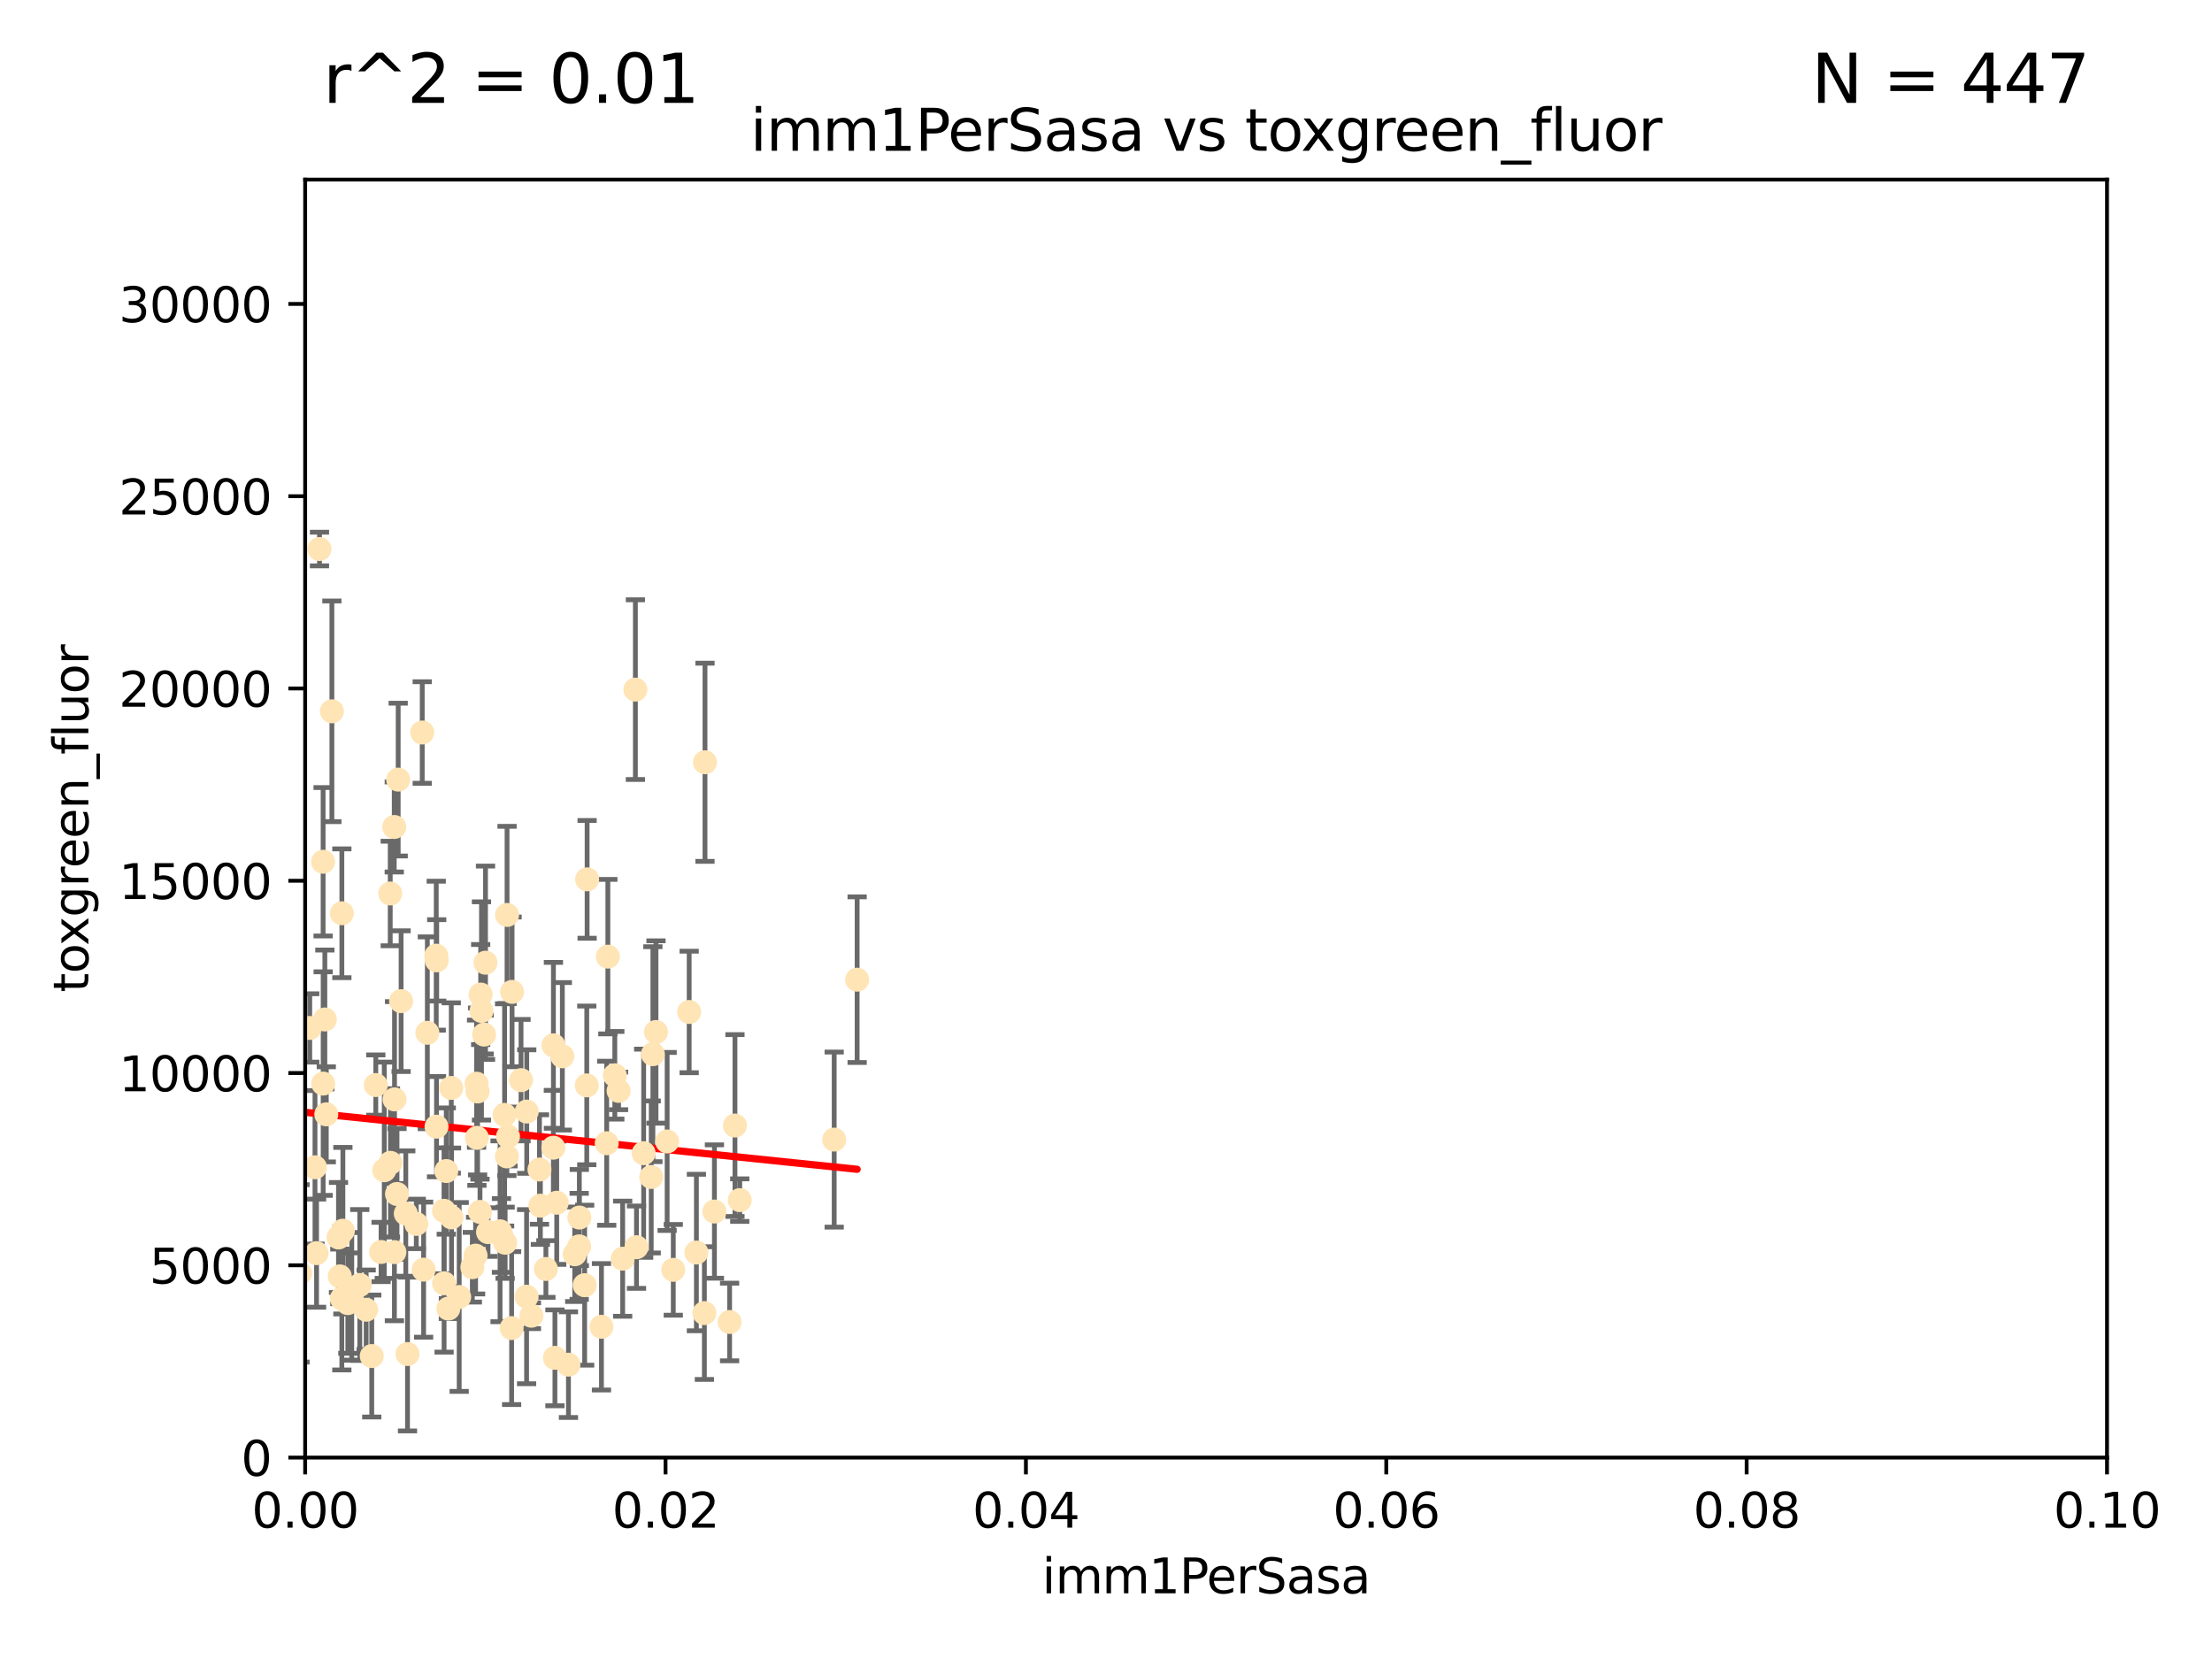 <?xml version="1.0" encoding="utf-8" standalone="no"?>
<!DOCTYPE svg PUBLIC "-//W3C//DTD SVG 1.1//EN"
  "http://www.w3.org/Graphics/SVG/1.1/DTD/svg11.dtd">
<svg xmlns:xlink="http://www.w3.org/1999/xlink" width="460.8pt" height="345.6pt" viewBox="0 0 460.8 345.6" xmlns="http://www.w3.org/2000/svg" version="1.1">
 <defs>
  <style type="text/css">*{stroke-linejoin: round; stroke-linecap: butt}</style>
 </defs>
 <g id="figure_1">
  <g id="patch_1">
   <path d="M 0 345.6 
L 460.8 345.6 
L 460.8 0 
L 0 0 
z
" style="fill: #ffffff"/>
  </g>
  <g id="axes_1">
   <g id="patch_2">
    <path d="M 63.571 303.64 
L 438.93 303.64 
L 438.93 37.411 
L 63.571 37.411 
z
" style="fill: #ffffff"/>
   </g>
   <g id="PathCollection_1">
    <defs>
     <path id="ma7fea89012" d="M 0 1.118 
C 0.297 1.118 0.581 1 0.791 0.791 
C 1 0.581 1.118 0.297 1.118 0 
C 1.118 -0.297 1 -0.581 0.791 -0.791 
C 0.581 -1 0.297 -1.118 0 -1.118 
C -0.297 -1.118 -0.581 -1 -0.791 -0.791 
C -1 -0.581 -1.118 -0.297 -1.118 0 
C -1.118 0.297 -1 0.581 -0.791 0.791 
C -0.581 1 -0.297 1.118 0 1.118 
z
" style="stroke: #ffe4b5"/>
    </defs>
    <g clip-path="url(#p2d0e299c4d)">
     <use xlink:href="#ma7fea89012" x="52.811" y="224.647" style="fill: #ffe4b5; stroke: #ffe4b5"/>
     <use xlink:href="#ma7fea89012" x="64.527" y="214.142" style="fill: #ffe4b5; stroke: #ffe4b5"/>
     <use xlink:href="#ma7fea89012" x="60.924" y="157.407" style="fill: #ffe4b5; stroke: #ffe4b5"/>
     <use xlink:href="#ma7fea89012" x="78.287" y="226.035" style="fill: #ffe4b5; stroke: #ffe4b5"/>
     <use xlink:href="#ma7fea89012" x="67.973" y="232.138" style="fill: #ffe4b5; stroke: #ffe4b5"/>
     <use xlink:href="#ma7fea89012" x="66.555" y="114.374" style="fill: #ffe4b5; stroke: #ffe4b5"/>
     <use xlink:href="#ma7fea89012" x="53.122" y="157.486" style="fill: #ffe4b5; stroke: #ffe4b5"/>
     <use xlink:href="#ma7fea89012" x="67.673" y="212.376" style="fill: #ffe4b5; stroke: #ffe4b5"/>
     <use xlink:href="#ma7fea89012" x="82.187" y="229.021" style="fill: #ffe4b5; stroke: #ffe4b5"/>
     <use xlink:href="#ma7fea89012" x="50.213" y="144.073" style="fill: #ffe4b5; stroke: #ffe4b5"/>
     <use xlink:href="#ma7fea89012" x="83.557" y="208.559" style="fill: #ffe4b5; stroke: #ffe4b5"/>
     <use xlink:href="#ma7fea89012" x="57.225" y="178.326" style="fill: #ffe4b5; stroke: #ffe4b5"/>
     <use xlink:href="#ma7fea89012" x="90.877" y="199.083" style="fill: #ffe4b5; stroke: #ffe4b5"/>
     <use xlink:href="#ma7fea89012" x="99.491" y="227.372" style="fill: #ffe4b5; stroke: #ffe4b5"/>
     <use xlink:href="#ma7fea89012" x="59.235" y="209.665" style="fill: #ffe4b5; stroke: #ffe4b5"/>
     <use xlink:href="#ma7fea89012" x="62.506" y="265.266" style="fill: #ffe4b5; stroke: #ffe4b5"/>
     <use xlink:href="#ma7fea89012" x="72.462" y="271.461" style="fill: #ffe4b5; stroke: #ffe4b5"/>
     <use xlink:href="#ma7fea89012" x="82.95" y="162.405" style="fill: #ffe4b5; stroke: #ffe4b5"/>
     <use xlink:href="#ma7fea89012" x="71.217" y="190.252" style="fill: #ffe4b5; stroke: #ffe4b5"/>
     <use xlink:href="#ma7fea89012" x="67.31" y="179.519" style="fill: #ffe4b5; stroke: #ffe4b5"/>
     <use xlink:href="#ma7fea89012" x="71.431" y="256.373" style="fill: #ffe4b5; stroke: #ffe4b5"/>
     <use xlink:href="#ma7fea89012" x="44.252" y="258.395" style="fill: #ffe4b5; stroke: #ffe4b5"/>
     <use xlink:href="#ma7fea89012" x="52.216" y="252.225" style="fill: #ffe4b5; stroke: #ffe4b5"/>
     <use xlink:href="#ma7fea89012" x="60.04" y="264.067" style="fill: #ffe4b5; stroke: #ffe4b5"/>
     <use xlink:href="#ma7fea89012" x="90.936" y="234.705" style="fill: #ffe4b5; stroke: #ffe4b5"/>
     <use xlink:href="#ma7fea89012" x="84.532" y="252.808" style="fill: #ffe4b5; stroke: #ffe4b5"/>
     <use xlink:href="#ma7fea89012" x="81.293" y="186.135" style="fill: #ffe4b5; stroke: #ffe4b5"/>
     <use xlink:href="#ma7fea89012" x="48.482" y="264.016" style="fill: #ffe4b5; stroke: #ffe4b5"/>
     <use xlink:href="#ma7fea89012" x="90.975" y="200.061" style="fill: #ffe4b5; stroke: #ffe4b5"/>
     <use xlink:href="#ma7fea89012" x="94.008" y="226.641" style="fill: #ffe4b5; stroke: #ffe4b5"/>
     <use xlink:href="#ma7fea89012" x="60.499" y="218.47" style="fill: #ffe4b5; stroke: #ffe4b5"/>
     <use xlink:href="#ma7fea89012" x="51.527" y="266.633" style="fill: #ffe4b5; stroke: #ffe4b5"/>
     <use xlink:href="#ma7fea89012" x="84.892" y="282.072" style="fill: #ffe4b5; stroke: #ffe4b5"/>
     <use xlink:href="#ma7fea89012" x="101.141" y="200.551" style="fill: #ffe4b5; stroke: #ffe4b5"/>
     <use xlink:href="#ma7fea89012" x="71.21" y="270.502" style="fill: #ffe4b5; stroke: #ffe4b5"/>
     <use xlink:href="#ma7fea89012" x="92.496" y="252.228" style="fill: #ffe4b5; stroke: #ffe4b5"/>
     <use xlink:href="#ma7fea89012" x="122.307" y="183.184" style="fill: #ffe4b5; stroke: #ffe4b5"/>
     <use xlink:href="#ma7fea89012" x="48.644" y="248.704" style="fill: #ffe4b5; stroke: #ffe4b5"/>
     <use xlink:href="#ma7fea89012" x="46.339" y="219.276" style="fill: #ffe4b5; stroke: #ffe4b5"/>
     <use xlink:href="#ma7fea89012" x="80.052" y="243.781" style="fill: #ffe4b5; stroke: #ffe4b5"/>
     <use xlink:href="#ma7fea89012" x="115.275" y="239.082" style="fill: #ffe4b5; stroke: #ffe4b5"/>
     <use xlink:href="#ma7fea89012" x="104.172" y="256.503" style="fill: #ffe4b5; stroke: #ffe4b5"/>
     <use xlink:href="#ma7fea89012" x="81.337" y="242.243" style="fill: #ffe4b5; stroke: #ffe4b5"/>
     <use xlink:href="#ma7fea89012" x="86.721" y="254.966" style="fill: #ffe4b5; stroke: #ffe4b5"/>
     <use xlink:href="#ma7fea89012" x="105.827" y="236.753" style="fill: #ffe4b5; stroke: #ffe4b5"/>
     <use xlink:href="#ma7fea89012" x="87.959" y="152.596" style="fill: #ffe4b5; stroke: #ffe4b5"/>
     <use xlink:href="#ma7fea89012" x="89.023" y="215.15" style="fill: #ffe4b5; stroke: #ffe4b5"/>
     <use xlink:href="#ma7fea89012" x="82.702" y="248.729" style="fill: #ffe4b5; stroke: #ffe4b5"/>
     <use xlink:href="#ma7fea89012" x="54.243" y="264.724" style="fill: #ffe4b5; stroke: #ffe4b5"/>
     <use xlink:href="#ma7fea89012" x="93.405" y="272.601" style="fill: #ffe4b5; stroke: #ffe4b5"/>
     <use xlink:href="#ma7fea89012" x="60.187" y="238.266" style="fill: #ffe4b5; stroke: #ffe4b5"/>
     <use xlink:href="#ma7fea89012" x="77.443" y="282.488" style="fill: #ffe4b5; stroke: #ffe4b5"/>
     <use xlink:href="#ma7fea89012" x="82.129" y="172.272" style="fill: #ffe4b5; stroke: #ffe4b5"/>
     <use xlink:href="#ma7fea89012" x="101.664" y="256.667" style="fill: #ffe4b5; stroke: #ffe4b5"/>
     <use xlink:href="#ma7fea89012" x="128.077" y="224.002" style="fill: #ffe4b5; stroke: #ffe4b5"/>
     <use xlink:href="#ma7fea89012" x="115.289" y="217.759" style="fill: #ffe4b5; stroke: #ffe4b5"/>
     <use xlink:href="#ma7fea89012" x="106.582" y="276.665" style="fill: #ffe4b5; stroke: #ffe4b5"/>
     <use xlink:href="#ma7fea89012" x="100.303" y="210.594" style="fill: #ffe4b5; stroke: #ffe4b5"/>
     <use xlink:href="#ma7fea89012" x="95.659" y="270.179" style="fill: #ffe4b5; stroke: #ffe4b5"/>
     <use xlink:href="#ma7fea89012" x="70.515" y="257.79" style="fill: #ffe4b5; stroke: #ffe4b5"/>
     <use xlink:href="#ma7fea89012" x="73.276" y="270.053" style="fill: #ffe4b5; stroke: #ffe4b5"/>
     <use xlink:href="#ma7fea89012" x="65.618" y="243.169" style="fill: #ffe4b5; stroke: #ffe4b5"/>
     <use xlink:href="#ma7fea89012" x="92.965" y="243.949" style="fill: #ffe4b5; stroke: #ffe4b5"/>
     <use xlink:href="#ma7fea89012" x="125.296" y="276.396" style="fill: #ffe4b5; stroke: #ffe4b5"/>
     <use xlink:href="#ma7fea89012" x="100.132" y="207.182" style="fill: #ffe4b5; stroke: #ffe4b5"/>
     <use xlink:href="#ma7fea89012" x="129.712" y="262.208" style="fill: #ffe4b5; stroke: #ffe4b5"/>
     <use xlink:href="#ma7fea89012" x="61.162" y="235.101" style="fill: #ffe4b5; stroke: #ffe4b5"/>
     <use xlink:href="#ma7fea89012" x="67.322" y="225.731" style="fill: #ffe4b5; stroke: #ffe4b5"/>
     <use xlink:href="#ma7fea89012" x="99.991" y="252.459" style="fill: #ffe4b5; stroke: #ffe4b5"/>
     <use xlink:href="#ma7fea89012" x="74.95" y="267.687" style="fill: #ffe4b5; stroke: #ffe4b5"/>
     <use xlink:href="#ma7fea89012" x="138.977" y="237.786" style="fill: #ffe4b5; stroke: #ffe4b5"/>
     <use xlink:href="#ma7fea89012" x="128.858" y="227.251" style="fill: #ffe4b5; stroke: #ffe4b5"/>
     <use xlink:href="#ma7fea89012" x="99.275" y="225.755" style="fill: #ffe4b5; stroke: #ffe4b5"/>
     <use xlink:href="#ma7fea89012" x="65.944" y="261.055" style="fill: #ffe4b5; stroke: #ffe4b5"/>
     <use xlink:href="#ma7fea89012" x="136.008" y="219.606" style="fill: #ffe4b5; stroke: #ffe4b5"/>
     <use xlink:href="#ma7fea89012" x="79.383" y="260.81" style="fill: #ffe4b5; stroke: #ffe4b5"/>
     <use xlink:href="#ma7fea89012" x="76.28" y="272.838" style="fill: #ffe4b5; stroke: #ffe4b5"/>
     <use xlink:href="#ma7fea89012" x="99.074" y="261.568" style="fill: #ffe4b5; stroke: #ffe4b5"/>
     <use xlink:href="#ma7fea89012" x="105.627" y="190.6" style="fill: #ffe4b5; stroke: #ffe4b5"/>
     <use xlink:href="#ma7fea89012" x="105.116" y="232.253" style="fill: #ffe4b5; stroke: #ffe4b5"/>
     <use xlink:href="#ma7fea89012" x="70.795" y="265.895" style="fill: #ffe4b5; stroke: #ffe4b5"/>
     <use xlink:href="#ma7fea89012" x="109.699" y="270.123" style="fill: #ffe4b5; stroke: #ffe4b5"/>
     <use xlink:href="#ma7fea89012" x="112.383" y="243.629" style="fill: #ffe4b5; stroke: #ffe4b5"/>
     <use xlink:href="#ma7fea89012" x="82.162" y="260.841" style="fill: #ffe4b5; stroke: #ffe4b5"/>
     <use xlink:href="#ma7fea89012" x="106.676" y="206.627" style="fill: #ffe4b5; stroke: #ffe4b5"/>
     <use xlink:href="#ma7fea89012" x="115.602" y="282.862" style="fill: #ffe4b5; stroke: #ffe4b5"/>
     <use xlink:href="#ma7fea89012" x="113.721" y="264.352" style="fill: #ffe4b5; stroke: #ffe4b5"/>
     <use xlink:href="#ma7fea89012" x="120.653" y="259.638" style="fill: #ffe4b5; stroke: #ffe4b5"/>
     <use xlink:href="#ma7fea89012" x="69.139" y="148.181" style="fill: #ffe4b5; stroke: #ffe4b5"/>
     <use xlink:href="#ma7fea89012" x="98.399" y="263.984" style="fill: #ffe4b5; stroke: #ffe4b5"/>
     <use xlink:href="#ma7fea89012" x="88.246" y="264.491" style="fill: #ffe4b5; stroke: #ffe4b5"/>
     <use xlink:href="#ma7fea89012" x="108.539" y="225.013" style="fill: #ffe4b5; stroke: #ffe4b5"/>
     <use xlink:href="#ma7fea89012" x="121.793" y="267.724" style="fill: #ffe4b5; stroke: #ffe4b5"/>
     <use xlink:href="#ma7fea89012" x="92.512" y="267.331" style="fill: #ffe4b5; stroke: #ffe4b5"/>
     <use xlink:href="#ma7fea89012" x="126.388" y="238.16" style="fill: #ffe4b5; stroke: #ffe4b5"/>
     <use xlink:href="#ma7fea89012" x="105.23" y="258.889" style="fill: #ffe4b5; stroke: #ffe4b5"/>
     <use xlink:href="#ma7fea89012" x="100.851" y="215.522" style="fill: #ffe4b5; stroke: #ffe4b5"/>
     <use xlink:href="#ma7fea89012" x="94.062" y="253.604" style="fill: #ffe4b5; stroke: #ffe4b5"/>
     <use xlink:href="#ma7fea89012" x="117.146" y="220.048" style="fill: #ffe4b5; stroke: #ffe4b5"/>
     <use xlink:href="#ma7fea89012" x="119.725" y="261.286" style="fill: #ffe4b5; stroke: #ffe4b5"/>
     <use xlink:href="#ma7fea89012" x="136.656" y="214.982" style="fill: #ffe4b5; stroke: #ffe4b5"/>
     <use xlink:href="#ma7fea89012" x="122.236" y="226.106" style="fill: #ffe4b5; stroke: #ffe4b5"/>
     <use xlink:href="#ma7fea89012" x="104.465" y="257.367" style="fill: #ffe4b5; stroke: #ffe4b5"/>
     <use xlink:href="#ma7fea89012" x="148.828" y="252.382" style="fill: #ffe4b5; stroke: #ffe4b5"/>
     <use xlink:href="#ma7fea89012" x="143.568" y="210.811" style="fill: #ffe4b5; stroke: #ffe4b5"/>
     <use xlink:href="#ma7fea89012" x="146.863" y="158.794" style="fill: #ffe4b5; stroke: #ffe4b5"/>
     <use xlink:href="#ma7fea89012" x="120.687" y="253.638" style="fill: #ffe4b5; stroke: #ffe4b5"/>
     <use xlink:href="#ma7fea89012" x="132.594" y="259.813" style="fill: #ffe4b5; stroke: #ffe4b5"/>
     <use xlink:href="#ma7fea89012" x="115.978" y="250.551" style="fill: #ffe4b5; stroke: #ffe4b5"/>
     <use xlink:href="#ma7fea89012" x="126.627" y="199.286" style="fill: #ffe4b5; stroke: #ffe4b5"/>
     <use xlink:href="#ma7fea89012" x="105.59" y="240.904" style="fill: #ffe4b5; stroke: #ffe4b5"/>
     <use xlink:href="#ma7fea89012" x="112.571" y="251.165" style="fill: #ffe4b5; stroke: #ffe4b5"/>
     <use xlink:href="#ma7fea89012" x="99.35" y="237.036" style="fill: #ffe4b5; stroke: #ffe4b5"/>
     <use xlink:href="#ma7fea89012" x="47.299" y="276" style="fill: #ffe4b5; stroke: #ffe4b5"/>
     <use xlink:href="#ma7fea89012" x="146.736" y="273.541" style="fill: #ffe4b5; stroke: #ffe4b5"/>
     <use xlink:href="#ma7fea89012" x="140.255" y="264.53" style="fill: #ffe4b5; stroke: #ffe4b5"/>
     <use xlink:href="#ma7fea89012" x="154.107" y="250.007" style="fill: #ffe4b5; stroke: #ffe4b5"/>
     <use xlink:href="#ma7fea89012" x="145.074" y="260.923" style="fill: #ffe4b5; stroke: #ffe4b5"/>
     <use xlink:href="#ma7fea89012" x="134.086" y="240.236" style="fill: #ffe4b5; stroke: #ffe4b5"/>
     <use xlink:href="#ma7fea89012" x="109.731" y="231.557" style="fill: #ffe4b5; stroke: #ffe4b5"/>
     <use xlink:href="#ma7fea89012" x="132.363" y="143.661" style="fill: #ffe4b5; stroke: #ffe4b5"/>
     <use xlink:href="#ma7fea89012" x="151.99" y="275.395" style="fill: #ffe4b5; stroke: #ffe4b5"/>
     <use xlink:href="#ma7fea89012" x="178.558" y="204.085" style="fill: #ffe4b5; stroke: #ffe4b5"/>
     <use xlink:href="#ma7fea89012" x="110.707" y="274.088" style="fill: #ffe4b5; stroke: #ffe4b5"/>
     <use xlink:href="#ma7fea89012" x="135.661" y="245.186" style="fill: #ffe4b5; stroke: #ffe4b5"/>
     <use xlink:href="#ma7fea89012" x="153.106" y="234.47" style="fill: #ffe4b5; stroke: #ffe4b5"/>
     <use xlink:href="#ma7fea89012" x="173.776" y="237.399" style="fill: #ffe4b5; stroke: #ffe4b5"/>
     <use xlink:href="#ma7fea89012" x="118.419" y="284.28" style="fill: #ffe4b5; stroke: #ffe4b5"/>
    </g>
   </g>
   <g id="matplotlib.axis_1">
    <g id="xtick_1">
     <g id="line2d_1">
      <defs>
       <path id="m0e4cc1a0bd" d="M 0 0 
L 0 3.5 
" style="stroke: #000000; stroke-width: 0.8"/>
      </defs>
      <g>
       <use xlink:href="#m0e4cc1a0bd" x="63.571" y="303.64" style="stroke: #000000; stroke-width: 0.8"/>
      </g>
     </g>
     <g id="text_1">
      <!-- 0.00 -->
      <g transform="translate(52.438 318.238)scale(0.1 -0.1)">
       <defs>
        <path id="DejaVuSans-30" d="M 2034 4250 
Q 1547 4250 1301 3770 
Q 1056 3291 1056 2328 
Q 1056 1369 1301 889 
Q 1547 409 2034 409 
Q 2525 409 2770 889 
Q 3016 1369 3016 2328 
Q 3016 3291 2770 3770 
Q 2525 4250 2034 4250 
z
M 2034 4750 
Q 2819 4750 3233 4129 
Q 3647 3509 3647 2328 
Q 3647 1150 3233 529 
Q 2819 -91 2034 -91 
Q 1250 -91 836 529 
Q 422 1150 422 2328 
Q 422 3509 836 4129 
Q 1250 4750 2034 4750 
z
" transform="scale(0.016)"/>
        <path id="DejaVuSans-2e" d="M 684 794 
L 1344 794 
L 1344 0 
L 684 0 
L 684 794 
z
" transform="scale(0.016)"/>
       </defs>
       <use xlink:href="#DejaVuSans-30"/>
       <use xlink:href="#DejaVuSans-2e" x="63.623"/>
       <use xlink:href="#DejaVuSans-30" x="95.41"/>
       <use xlink:href="#DejaVuSans-30" x="159.033"/>
      </g>
     </g>
    </g>
    <g id="xtick_2">
     <g id="line2d_2">
      <g>
       <use xlink:href="#m0e4cc1a0bd" x="138.643" y="303.64" style="stroke: #000000; stroke-width: 0.8"/>
      </g>
     </g>
     <g id="text_2">
      <!-- 0.02 -->
      <g transform="translate(127.51 318.238)scale(0.1 -0.1)">
       <defs>
        <path id="DejaVuSans-32" d="M 1228 531 
L 3431 531 
L 3431 0 
L 469 0 
L 469 531 
Q 828 903 1448 1529 
Q 2069 2156 2228 2338 
Q 2531 2678 2651 2914 
Q 2772 3150 2772 3378 
Q 2772 3750 2511 3984 
Q 2250 4219 1831 4219 
Q 1534 4219 1204 4116 
Q 875 4013 500 3803 
L 500 4441 
Q 881 4594 1212 4672 
Q 1544 4750 1819 4750 
Q 2544 4750 2975 4387 
Q 3406 4025 3406 3419 
Q 3406 3131 3298 2873 
Q 3191 2616 2906 2266 
Q 2828 2175 2409 1742 
Q 1991 1309 1228 531 
z
" transform="scale(0.016)"/>
       </defs>
       <use xlink:href="#DejaVuSans-30"/>
       <use xlink:href="#DejaVuSans-2e" x="63.623"/>
       <use xlink:href="#DejaVuSans-30" x="95.41"/>
       <use xlink:href="#DejaVuSans-32" x="159.033"/>
      </g>
     </g>
    </g>
    <g id="xtick_3">
     <g id="line2d_3">
      <g>
       <use xlink:href="#m0e4cc1a0bd" x="213.715" y="303.64" style="stroke: #000000; stroke-width: 0.8"/>
      </g>
     </g>
     <g id="text_3">
      <!-- 0.04 -->
      <g transform="translate(202.582 318.238)scale(0.1 -0.1)">
       <defs>
        <path id="DejaVuSans-34" d="M 2419 4116 
L 825 1625 
L 2419 1625 
L 2419 4116 
z
M 2253 4666 
L 3047 4666 
L 3047 1625 
L 3713 1625 
L 3713 1100 
L 3047 1100 
L 3047 0 
L 2419 0 
L 2419 1100 
L 313 1100 
L 313 1709 
L 2253 4666 
z
" transform="scale(0.016)"/>
       </defs>
       <use xlink:href="#DejaVuSans-30"/>
       <use xlink:href="#DejaVuSans-2e" x="63.623"/>
       <use xlink:href="#DejaVuSans-30" x="95.41"/>
       <use xlink:href="#DejaVuSans-34" x="159.033"/>
      </g>
     </g>
    </g>
    <g id="xtick_4">
     <g id="line2d_4">
      <g>
       <use xlink:href="#m0e4cc1a0bd" x="288.786" y="303.64" style="stroke: #000000; stroke-width: 0.8"/>
      </g>
     </g>
     <g id="text_4">
      <!-- 0.06 -->
      <g transform="translate(277.654 318.238)scale(0.1 -0.1)">
       <defs>
        <path id="DejaVuSans-36" d="M 2113 2584 
Q 1688 2584 1439 2293 
Q 1191 2003 1191 1497 
Q 1191 994 1439 701 
Q 1688 409 2113 409 
Q 2538 409 2786 701 
Q 3034 994 3034 1497 
Q 3034 2003 2786 2293 
Q 2538 2584 2113 2584 
z
M 3366 4563 
L 3366 3988 
Q 3128 4100 2886 4159 
Q 2644 4219 2406 4219 
Q 1781 4219 1451 3797 
Q 1122 3375 1075 2522 
Q 1259 2794 1537 2939 
Q 1816 3084 2150 3084 
Q 2853 3084 3261 2657 
Q 3669 2231 3669 1497 
Q 3669 778 3244 343 
Q 2819 -91 2113 -91 
Q 1303 -91 875 529 
Q 447 1150 447 2328 
Q 447 3434 972 4092 
Q 1497 4750 2381 4750 
Q 2619 4750 2861 4703 
Q 3103 4656 3366 4563 
z
" transform="scale(0.016)"/>
       </defs>
       <use xlink:href="#DejaVuSans-30"/>
       <use xlink:href="#DejaVuSans-2e" x="63.623"/>
       <use xlink:href="#DejaVuSans-30" x="95.41"/>
       <use xlink:href="#DejaVuSans-36" x="159.033"/>
      </g>
     </g>
    </g>
    <g id="xtick_5">
     <g id="line2d_5">
      <g>
       <use xlink:href="#m0e4cc1a0bd" x="363.858" y="303.64" style="stroke: #000000; stroke-width: 0.8"/>
      </g>
     </g>
     <g id="text_5">
      <!-- 0.08 -->
      <g transform="translate(352.725 318.238)scale(0.1 -0.1)">
       <defs>
        <path id="DejaVuSans-38" d="M 2034 2216 
Q 1584 2216 1326 1975 
Q 1069 1734 1069 1313 
Q 1069 891 1326 650 
Q 1584 409 2034 409 
Q 2484 409 2743 651 
Q 3003 894 3003 1313 
Q 3003 1734 2745 1975 
Q 2488 2216 2034 2216 
z
M 1403 2484 
Q 997 2584 770 2862 
Q 544 3141 544 3541 
Q 544 4100 942 4425 
Q 1341 4750 2034 4750 
Q 2731 4750 3128 4425 
Q 3525 4100 3525 3541 
Q 3525 3141 3298 2862 
Q 3072 2584 2669 2484 
Q 3125 2378 3379 2068 
Q 3634 1759 3634 1313 
Q 3634 634 3220 271 
Q 2806 -91 2034 -91 
Q 1263 -91 848 271 
Q 434 634 434 1313 
Q 434 1759 690 2068 
Q 947 2378 1403 2484 
z
M 1172 3481 
Q 1172 3119 1398 2916 
Q 1625 2713 2034 2713 
Q 2441 2713 2670 2916 
Q 2900 3119 2900 3481 
Q 2900 3844 2670 4047 
Q 2441 4250 2034 4250 
Q 1625 4250 1398 4047 
Q 1172 3844 1172 3481 
z
" transform="scale(0.016)"/>
       </defs>
       <use xlink:href="#DejaVuSans-30"/>
       <use xlink:href="#DejaVuSans-2e" x="63.623"/>
       <use xlink:href="#DejaVuSans-30" x="95.41"/>
       <use xlink:href="#DejaVuSans-38" x="159.033"/>
      </g>
     </g>
    </g>
    <g id="xtick_6">
     <g id="line2d_6">
      <g>
       <use xlink:href="#m0e4cc1a0bd" x="438.93" y="303.64" style="stroke: #000000; stroke-width: 0.8"/>
      </g>
     </g>
     <g id="text_6">
      <!-- 0.10 -->
      <g transform="translate(427.797 318.238)scale(0.1 -0.1)">
       <defs>
        <path id="DejaVuSans-31" d="M 794 531 
L 1825 531 
L 1825 4091 
L 703 3866 
L 703 4441 
L 1819 4666 
L 2450 4666 
L 2450 531 
L 3481 531 
L 3481 0 
L 794 0 
L 794 531 
z
" transform="scale(0.016)"/>
       </defs>
       <use xlink:href="#DejaVuSans-30"/>
       <use xlink:href="#DejaVuSans-2e" x="63.623"/>
       <use xlink:href="#DejaVuSans-31" x="95.41"/>
       <use xlink:href="#DejaVuSans-30" x="159.033"/>
      </g>
     </g>
    </g>
    <g id="text_7">
     <!-- imm1PerSasa -->
     <g transform="translate(217.067 331.917)scale(0.1 -0.1)">
      <defs>
       <path id="DejaVuSans-69" d="M 603 3500 
L 1178 3500 
L 1178 0 
L 603 0 
L 603 3500 
z
M 603 4863 
L 1178 4863 
L 1178 4134 
L 603 4134 
L 603 4863 
z
" transform="scale(0.016)"/>
       <path id="DejaVuSans-6d" d="M 3328 2828 
Q 3544 3216 3844 3400 
Q 4144 3584 4550 3584 
Q 5097 3584 5394 3201 
Q 5691 2819 5691 2113 
L 5691 0 
L 5113 0 
L 5113 2094 
Q 5113 2597 4934 2840 
Q 4756 3084 4391 3084 
Q 3944 3084 3684 2787 
Q 3425 2491 3425 1978 
L 3425 0 
L 2847 0 
L 2847 2094 
Q 2847 2600 2669 2842 
Q 2491 3084 2119 3084 
Q 1678 3084 1418 2786 
Q 1159 2488 1159 1978 
L 1159 0 
L 581 0 
L 581 3500 
L 1159 3500 
L 1159 2956 
Q 1356 3278 1631 3431 
Q 1906 3584 2284 3584 
Q 2666 3584 2933 3390 
Q 3200 3197 3328 2828 
z
" transform="scale(0.016)"/>
       <path id="DejaVuSans-50" d="M 1259 4147 
L 1259 2394 
L 2053 2394 
Q 2494 2394 2734 2622 
Q 2975 2850 2975 3272 
Q 2975 3691 2734 3919 
Q 2494 4147 2053 4147 
L 1259 4147 
z
M 628 4666 
L 2053 4666 
Q 2838 4666 3239 4311 
Q 3641 3956 3641 3272 
Q 3641 2581 3239 2228 
Q 2838 1875 2053 1875 
L 1259 1875 
L 1259 0 
L 628 0 
L 628 4666 
z
" transform="scale(0.016)"/>
       <path id="DejaVuSans-65" d="M 3597 1894 
L 3597 1613 
L 953 1613 
Q 991 1019 1311 708 
Q 1631 397 2203 397 
Q 2534 397 2845 478 
Q 3156 559 3463 722 
L 3463 178 
Q 3153 47 2828 -22 
Q 2503 -91 2169 -91 
Q 1331 -91 842 396 
Q 353 884 353 1716 
Q 353 2575 817 3079 
Q 1281 3584 2069 3584 
Q 2775 3584 3186 3129 
Q 3597 2675 3597 1894 
z
M 3022 2063 
Q 3016 2534 2758 2815 
Q 2500 3097 2075 3097 
Q 1594 3097 1305 2825 
Q 1016 2553 972 2059 
L 3022 2063 
z
" transform="scale(0.016)"/>
       <path id="DejaVuSans-72" d="M 2631 2963 
Q 2534 3019 2420 3045 
Q 2306 3072 2169 3072 
Q 1681 3072 1420 2755 
Q 1159 2438 1159 1844 
L 1159 0 
L 581 0 
L 581 3500 
L 1159 3500 
L 1159 2956 
Q 1341 3275 1631 3429 
Q 1922 3584 2338 3584 
Q 2397 3584 2469 3576 
Q 2541 3569 2628 3553 
L 2631 2963 
z
" transform="scale(0.016)"/>
       <path id="DejaVuSans-53" d="M 3425 4513 
L 3425 3897 
Q 3066 4069 2747 4153 
Q 2428 4238 2131 4238 
Q 1616 4238 1336 4038 
Q 1056 3838 1056 3469 
Q 1056 3159 1242 3001 
Q 1428 2844 1947 2747 
L 2328 2669 
Q 3034 2534 3370 2195 
Q 3706 1856 3706 1288 
Q 3706 609 3251 259 
Q 2797 -91 1919 -91 
Q 1588 -91 1214 -16 
Q 841 59 441 206 
L 441 856 
Q 825 641 1194 531 
Q 1563 422 1919 422 
Q 2459 422 2753 634 
Q 3047 847 3047 1241 
Q 3047 1584 2836 1778 
Q 2625 1972 2144 2069 
L 1759 2144 
Q 1053 2284 737 2584 
Q 422 2884 422 3419 
Q 422 4038 858 4394 
Q 1294 4750 2059 4750 
Q 2388 4750 2728 4690 
Q 3069 4631 3425 4513 
z
" transform="scale(0.016)"/>
       <path id="DejaVuSans-61" d="M 2194 1759 
Q 1497 1759 1228 1600 
Q 959 1441 959 1056 
Q 959 750 1161 570 
Q 1363 391 1709 391 
Q 2188 391 2477 730 
Q 2766 1069 2766 1631 
L 2766 1759 
L 2194 1759 
z
M 3341 1997 
L 3341 0 
L 2766 0 
L 2766 531 
Q 2569 213 2275 61 
Q 1981 -91 1556 -91 
Q 1019 -91 701 211 
Q 384 513 384 1019 
Q 384 1609 779 1909 
Q 1175 2209 1959 2209 
L 2766 2209 
L 2766 2266 
Q 2766 2663 2505 2880 
Q 2244 3097 1772 3097 
Q 1472 3097 1187 3025 
Q 903 2953 641 2809 
L 641 3341 
Q 956 3463 1253 3523 
Q 1550 3584 1831 3584 
Q 2591 3584 2966 3190 
Q 3341 2797 3341 1997 
z
" transform="scale(0.016)"/>
       <path id="DejaVuSans-73" d="M 2834 3397 
L 2834 2853 
Q 2591 2978 2328 3040 
Q 2066 3103 1784 3103 
Q 1356 3103 1142 2972 
Q 928 2841 928 2578 
Q 928 2378 1081 2264 
Q 1234 2150 1697 2047 
L 1894 2003 
Q 2506 1872 2764 1633 
Q 3022 1394 3022 966 
Q 3022 478 2636 193 
Q 2250 -91 1575 -91 
Q 1294 -91 989 -36 
Q 684 19 347 128 
L 347 722 
Q 666 556 975 473 
Q 1284 391 1588 391 
Q 1994 391 2212 530 
Q 2431 669 2431 922 
Q 2431 1156 2273 1281 
Q 2116 1406 1581 1522 
L 1381 1569 
Q 847 1681 609 1914 
Q 372 2147 372 2553 
Q 372 3047 722 3315 
Q 1072 3584 1716 3584 
Q 2034 3584 2315 3537 
Q 2597 3491 2834 3397 
z
" transform="scale(0.016)"/>
      </defs>
      <use xlink:href="#DejaVuSans-69"/>
      <use xlink:href="#DejaVuSans-6d" x="27.783"/>
      <use xlink:href="#DejaVuSans-6d" x="125.195"/>
      <use xlink:href="#DejaVuSans-31" x="222.607"/>
      <use xlink:href="#DejaVuSans-50" x="286.23"/>
      <use xlink:href="#DejaVuSans-65" x="342.908"/>
      <use xlink:href="#DejaVuSans-72" x="404.432"/>
      <use xlink:href="#DejaVuSans-53" x="445.545"/>
      <use xlink:href="#DejaVuSans-61" x="509.021"/>
      <use xlink:href="#DejaVuSans-73" x="570.301"/>
      <use xlink:href="#DejaVuSans-61" x="622.4"/>
     </g>
    </g>
   </g>
   <g id="matplotlib.axis_2">
    <g id="ytick_1">
     <g id="line2d_7">
      <defs>
       <path id="mdd4bf92644" d="M 0 0 
L -3.5 0 
" style="stroke: #000000; stroke-width: 0.8"/>
      </defs>
      <g>
       <use xlink:href="#mdd4bf92644" x="63.571" y="303.64" style="stroke: #000000; stroke-width: 0.8"/>
      </g>
     </g>
     <g id="text_8">
      <!-- 0 -->
      <g transform="translate(50.209 307.439)scale(0.1 -0.1)">
       <use xlink:href="#DejaVuSans-30"/>
      </g>
     </g>
    </g>
    <g id="ytick_2">
     <g id="line2d_8">
      <g>
       <use xlink:href="#mdd4bf92644" x="63.571" y="263.586" style="stroke: #000000; stroke-width: 0.8"/>
      </g>
     </g>
     <g id="text_9">
      <!-- 5000 -->
      <g transform="translate(31.121 267.385)scale(0.1 -0.1)">
       <defs>
        <path id="DejaVuSans-35" d="M 691 4666 
L 3169 4666 
L 3169 4134 
L 1269 4134 
L 1269 2991 
Q 1406 3038 1543 3061 
Q 1681 3084 1819 3084 
Q 2600 3084 3056 2656 
Q 3513 2228 3513 1497 
Q 3513 744 3044 326 
Q 2575 -91 1722 -91 
Q 1428 -91 1123 -41 
Q 819 9 494 109 
L 494 744 
Q 775 591 1075 516 
Q 1375 441 1709 441 
Q 2250 441 2565 725 
Q 2881 1009 2881 1497 
Q 2881 1984 2565 2268 
Q 2250 2553 1709 2553 
Q 1456 2553 1204 2497 
Q 953 2441 691 2322 
L 691 4666 
z
" transform="scale(0.016)"/>
       </defs>
       <use xlink:href="#DejaVuSans-35"/>
       <use xlink:href="#DejaVuSans-30" x="63.623"/>
       <use xlink:href="#DejaVuSans-30" x="127.246"/>
       <use xlink:href="#DejaVuSans-30" x="190.869"/>
      </g>
     </g>
    </g>
    <g id="ytick_3">
     <g id="line2d_9">
      <g>
       <use xlink:href="#mdd4bf92644" x="63.571" y="223.532" style="stroke: #000000; stroke-width: 0.8"/>
      </g>
     </g>
     <g id="text_10">
      <!-- 10000 -->
      <g transform="translate(24.759 227.331)scale(0.1 -0.1)">
       <use xlink:href="#DejaVuSans-31"/>
       <use xlink:href="#DejaVuSans-30" x="63.623"/>
       <use xlink:href="#DejaVuSans-30" x="127.246"/>
       <use xlink:href="#DejaVuSans-30" x="190.869"/>
       <use xlink:href="#DejaVuSans-30" x="254.492"/>
      </g>
     </g>
    </g>
    <g id="ytick_4">
     <g id="line2d_10">
      <g>
       <use xlink:href="#mdd4bf92644" x="63.571" y="183.478" style="stroke: #000000; stroke-width: 0.8"/>
      </g>
     </g>
     <g id="text_11">
      <!-- 15000 -->
      <g transform="translate(24.759 187.278)scale(0.1 -0.1)">
       <use xlink:href="#DejaVuSans-31"/>
       <use xlink:href="#DejaVuSans-35" x="63.623"/>
       <use xlink:href="#DejaVuSans-30" x="127.246"/>
       <use xlink:href="#DejaVuSans-30" x="190.869"/>
       <use xlink:href="#DejaVuSans-30" x="254.492"/>
      </g>
     </g>
    </g>
    <g id="ytick_5">
     <g id="line2d_11">
      <g>
       <use xlink:href="#mdd4bf92644" x="63.571" y="143.424" style="stroke: #000000; stroke-width: 0.8"/>
      </g>
     </g>
     <g id="text_12">
      <!-- 20000 -->
      <g transform="translate(24.759 147.224)scale(0.1 -0.1)">
       <use xlink:href="#DejaVuSans-32"/>
       <use xlink:href="#DejaVuSans-30" x="63.623"/>
       <use xlink:href="#DejaVuSans-30" x="127.246"/>
       <use xlink:href="#DejaVuSans-30" x="190.869"/>
       <use xlink:href="#DejaVuSans-30" x="254.492"/>
      </g>
     </g>
    </g>
    <g id="ytick_6">
     <g id="line2d_12">
      <g>
       <use xlink:href="#mdd4bf92644" x="63.571" y="103.371" style="stroke: #000000; stroke-width: 0.8"/>
      </g>
     </g>
     <g id="text_13">
      <!-- 25000 -->
      <g transform="translate(24.759 107.17)scale(0.1 -0.1)">
       <use xlink:href="#DejaVuSans-32"/>
       <use xlink:href="#DejaVuSans-35" x="63.623"/>
       <use xlink:href="#DejaVuSans-30" x="127.246"/>
       <use xlink:href="#DejaVuSans-30" x="190.869"/>
       <use xlink:href="#DejaVuSans-30" x="254.492"/>
      </g>
     </g>
    </g>
    <g id="ytick_7">
     <g id="line2d_13">
      <g>
       <use xlink:href="#mdd4bf92644" x="63.571" y="63.317" style="stroke: #000000; stroke-width: 0.8"/>
      </g>
     </g>
     <g id="text_14">
      <!-- 30000 -->
      <g transform="translate(24.759 67.116)scale(0.1 -0.1)">
       <defs>
        <path id="DejaVuSans-33" d="M 2597 2516 
Q 3050 2419 3304 2112 
Q 3559 1806 3559 1356 
Q 3559 666 3084 287 
Q 2609 -91 1734 -91 
Q 1441 -91 1130 -33 
Q 819 25 488 141 
L 488 750 
Q 750 597 1062 519 
Q 1375 441 1716 441 
Q 2309 441 2620 675 
Q 2931 909 2931 1356 
Q 2931 1769 2642 2001 
Q 2353 2234 1838 2234 
L 1294 2234 
L 1294 2753 
L 1863 2753 
Q 2328 2753 2575 2939 
Q 2822 3125 2822 3475 
Q 2822 3834 2567 4026 
Q 2313 4219 1838 4219 
Q 1578 4219 1281 4162 
Q 984 4106 628 3988 
L 628 4550 
Q 988 4650 1302 4700 
Q 1616 4750 1894 4750 
Q 2613 4750 3031 4423 
Q 3450 4097 3450 3541 
Q 3450 3153 3228 2886 
Q 3006 2619 2597 2516 
z
" transform="scale(0.016)"/>
       </defs>
       <use xlink:href="#DejaVuSans-33"/>
       <use xlink:href="#DejaVuSans-30" x="63.623"/>
       <use xlink:href="#DejaVuSans-30" x="127.246"/>
       <use xlink:href="#DejaVuSans-30" x="190.869"/>
       <use xlink:href="#DejaVuSans-30" x="254.492"/>
      </g>
     </g>
    </g>
    <g id="text_15">
     <!-- toxgreen_fluor -->
     <g transform="translate(18.401 206.72)rotate(-90)scale(0.1 -0.1)">
      <defs>
       <path id="DejaVuSans-74" d="M 1172 4494 
L 1172 3500 
L 2356 3500 
L 2356 3053 
L 1172 3053 
L 1172 1153 
Q 1172 725 1289 603 
Q 1406 481 1766 481 
L 2356 481 
L 2356 0 
L 1766 0 
Q 1100 0 847 248 
Q 594 497 594 1153 
L 594 3053 
L 172 3053 
L 172 3500 
L 594 3500 
L 594 4494 
L 1172 4494 
z
" transform="scale(0.016)"/>
       <path id="DejaVuSans-6f" d="M 1959 3097 
Q 1497 3097 1228 2736 
Q 959 2375 959 1747 
Q 959 1119 1226 758 
Q 1494 397 1959 397 
Q 2419 397 2687 759 
Q 2956 1122 2956 1747 
Q 2956 2369 2687 2733 
Q 2419 3097 1959 3097 
z
M 1959 3584 
Q 2709 3584 3137 3096 
Q 3566 2609 3566 1747 
Q 3566 888 3137 398 
Q 2709 -91 1959 -91 
Q 1206 -91 779 398 
Q 353 888 353 1747 
Q 353 2609 779 3096 
Q 1206 3584 1959 3584 
z
" transform="scale(0.016)"/>
       <path id="DejaVuSans-78" d="M 3513 3500 
L 2247 1797 
L 3578 0 
L 2900 0 
L 1881 1375 
L 863 0 
L 184 0 
L 1544 1831 
L 300 3500 
L 978 3500 
L 1906 2253 
L 2834 3500 
L 3513 3500 
z
" transform="scale(0.016)"/>
       <path id="DejaVuSans-67" d="M 2906 1791 
Q 2906 2416 2648 2759 
Q 2391 3103 1925 3103 
Q 1463 3103 1205 2759 
Q 947 2416 947 1791 
Q 947 1169 1205 825 
Q 1463 481 1925 481 
Q 2391 481 2648 825 
Q 2906 1169 2906 1791 
z
M 3481 434 
Q 3481 -459 3084 -895 
Q 2688 -1331 1869 -1331 
Q 1566 -1331 1297 -1286 
Q 1028 -1241 775 -1147 
L 775 -588 
Q 1028 -725 1275 -790 
Q 1522 -856 1778 -856 
Q 2344 -856 2625 -561 
Q 2906 -266 2906 331 
L 2906 616 
Q 2728 306 2450 153 
Q 2172 0 1784 0 
Q 1141 0 747 490 
Q 353 981 353 1791 
Q 353 2603 747 3093 
Q 1141 3584 1784 3584 
Q 2172 3584 2450 3431 
Q 2728 3278 2906 2969 
L 2906 3500 
L 3481 3500 
L 3481 434 
z
" transform="scale(0.016)"/>
       <path id="DejaVuSans-6e" d="M 3513 2113 
L 3513 0 
L 2938 0 
L 2938 2094 
Q 2938 2591 2744 2837 
Q 2550 3084 2163 3084 
Q 1697 3084 1428 2787 
Q 1159 2491 1159 1978 
L 1159 0 
L 581 0 
L 581 3500 
L 1159 3500 
L 1159 2956 
Q 1366 3272 1645 3428 
Q 1925 3584 2291 3584 
Q 2894 3584 3203 3211 
Q 3513 2838 3513 2113 
z
" transform="scale(0.016)"/>
       <path id="DejaVuSans-5f" d="M 3263 -1063 
L 3263 -1509 
L -63 -1509 
L -63 -1063 
L 3263 -1063 
z
" transform="scale(0.016)"/>
       <path id="DejaVuSans-66" d="M 2375 4863 
L 2375 4384 
L 1825 4384 
Q 1516 4384 1395 4259 
Q 1275 4134 1275 3809 
L 1275 3500 
L 2222 3500 
L 2222 3053 
L 1275 3053 
L 1275 0 
L 697 0 
L 697 3053 
L 147 3053 
L 147 3500 
L 697 3500 
L 697 3744 
Q 697 4328 969 4595 
Q 1241 4863 1831 4863 
L 2375 4863 
z
" transform="scale(0.016)"/>
       <path id="DejaVuSans-6c" d="M 603 4863 
L 1178 4863 
L 1178 0 
L 603 0 
L 603 4863 
z
" transform="scale(0.016)"/>
       <path id="DejaVuSans-75" d="M 544 1381 
L 544 3500 
L 1119 3500 
L 1119 1403 
Q 1119 906 1312 657 
Q 1506 409 1894 409 
Q 2359 409 2629 706 
Q 2900 1003 2900 1516 
L 2900 3500 
L 3475 3500 
L 3475 0 
L 2900 0 
L 2900 538 
Q 2691 219 2414 64 
Q 2138 -91 1772 -91 
Q 1169 -91 856 284 
Q 544 659 544 1381 
z
M 1991 3584 
L 1991 3584 
z
" transform="scale(0.016)"/>
      </defs>
      <use xlink:href="#DejaVuSans-74"/>
      <use xlink:href="#DejaVuSans-6f" x="39.209"/>
      <use xlink:href="#DejaVuSans-78" x="97.266"/>
      <use xlink:href="#DejaVuSans-67" x="156.445"/>
      <use xlink:href="#DejaVuSans-72" x="219.922"/>
      <use xlink:href="#DejaVuSans-65" x="258.785"/>
      <use xlink:href="#DejaVuSans-65" x="320.309"/>
      <use xlink:href="#DejaVuSans-6e" x="381.832"/>
      <use xlink:href="#DejaVuSans-5f" x="445.211"/>
      <use xlink:href="#DejaVuSans-66" x="495.211"/>
      <use xlink:href="#DejaVuSans-6c" x="530.416"/>
      <use xlink:href="#DejaVuSans-75" x="558.199"/>
      <use xlink:href="#DejaVuSans-6f" x="621.578"/>
      <use xlink:href="#DejaVuSans-72" x="682.76"/>
     </g>
    </g>
   </g>
   <g id="LineCollection_1">
    <path d="M 52.811 240.906 
L 52.811 208.387 
" clip-path="url(#p2d0e299c4d)" style="fill: none; stroke: #696969"/>
    <path d="M 64.527 221.265 
L 64.527 207.019 
" clip-path="url(#p2d0e299c4d)" style="fill: none; stroke: #696969"/>
    <path d="M 60.924 167.138 
L 60.924 147.676 
" clip-path="url(#p2d0e299c4d)" style="fill: none; stroke: #696969"/>
    <path d="M 78.287 232.311 
L 78.287 219.76 
" clip-path="url(#p2d0e299c4d)" style="fill: none; stroke: #696969"/>
    <path d="M 67.973 242.041 
L 67.973 222.234 
" clip-path="url(#p2d0e299c4d)" style="fill: none; stroke: #696969"/>
    <path d="M 66.555 117.88 
L 66.555 110.867 
" clip-path="url(#p2d0e299c4d)" style="fill: none; stroke: #696969"/>
    <path d="M 53.122 172.235 
L 53.122 142.737 
" clip-path="url(#p2d0e299c4d)" style="fill: none; stroke: #696969"/>
    <path d="M 67.673 226.84 
L 67.673 197.912 
" clip-path="url(#p2d0e299c4d)" style="fill: none; stroke: #696969"/>
    <path d="M 82.187 249.381 
L 82.187 208.66 
" clip-path="url(#p2d0e299c4d)" style="fill: none; stroke: #696969"/>
    <path d="M 50.213 155.821 
L 50.213 132.326 
" clip-path="url(#p2d0e299c4d)" style="fill: none; stroke: #696969"/>
    <path d="M 83.557 223.215 
L 83.557 193.903 
" clip-path="url(#p2d0e299c4d)" style="fill: none; stroke: #696969"/>
    <path d="M 57.225 192.461 
L 57.225 164.191 
" clip-path="url(#p2d0e299c4d)" style="fill: none; stroke: #696969"/>
    <path d="M 90.877 214.596 
L 90.877 183.571 
" clip-path="url(#p2d0e299c4d)" style="fill: none; stroke: #696969"/>
    <path d="M 99.491 244.762 
L 99.491 209.983 
" clip-path="url(#p2d0e299c4d)" style="fill: none; stroke: #696969"/>
    <path d="M 59.235 215.276 
L 59.235 204.053 
" clip-path="url(#p2d0e299c4d)" style="fill: none; stroke: #696969"/>
    <path d="M 62.506 283.743 
L 62.506 246.789 
" clip-path="url(#p2d0e299c4d)" style="fill: none; stroke: #696969"/>
    <path d="M 72.462 281.916 
L 72.462 261.006 
" clip-path="url(#p2d0e299c4d)" style="fill: none; stroke: #696969"/>
    <path d="M 82.95 178.319 
L 82.95 146.49 
" clip-path="url(#p2d0e299c4d)" style="fill: none; stroke: #696969"/>
    <path d="M 71.217 203.666 
L 71.217 176.838 
" clip-path="url(#p2d0e299c4d)" style="fill: none; stroke: #696969"/>
    <path d="M 67.31 194.976 
L 67.31 164.063 
" clip-path="url(#p2d0e299c4d)" style="fill: none; stroke: #696969"/>
    <path d="M 71.431 273.718 
L 71.431 239.028 
" clip-path="url(#p2d0e299c4d)" style="fill: none; stroke: #696969"/>
    <path d="M 44.252 271.994 
L 44.252 244.796 
" clip-path="url(#p2d0e299c4d)" style="fill: none; stroke: #696969"/>
    <path d="M 52.216 264.341 
L 52.216 240.11 
" clip-path="url(#p2d0e299c4d)" style="fill: none; stroke: #696969"/>
    <path d="M 60.04 285.293 
L 60.04 242.842 
" clip-path="url(#p2d0e299c4d)" style="fill: none; stroke: #696969"/>
    <path d="M 90.936 245.154 
L 90.936 224.257 
" clip-path="url(#p2d0e299c4d)" style="fill: none; stroke: #696969"/>
    <path d="M 84.532 265.864 
L 84.532 239.753 
" clip-path="url(#p2d0e299c4d)" style="fill: none; stroke: #696969"/>
    <path d="M 81.293 197.024 
L 81.293 175.246 
" clip-path="url(#p2d0e299c4d)" style="fill: none; stroke: #696969"/>
    <path d="M 48.482 277.846 
L 48.482 250.185 
" clip-path="url(#p2d0e299c4d)" style="fill: none; stroke: #696969"/>
    <path d="M 90.975 208.536 
L 90.975 191.586 
" clip-path="url(#p2d0e299c4d)" style="fill: none; stroke: #696969"/>
    <path d="M 94.008 244.374 
L 94.008 208.907 
" clip-path="url(#p2d0e299c4d)" style="fill: none; stroke: #696969"/>
    <path d="M 60.499 228.726 
L 60.499 208.213 
" clip-path="url(#p2d0e299c4d)" style="fill: none; stroke: #696969"/>
    <path d="M 51.527 270.554 
L 51.527 262.713 
" clip-path="url(#p2d0e299c4d)" style="fill: none; stroke: #696969"/>
    <path d="M 84.892 298.088 
L 84.892 266.055 
" clip-path="url(#p2d0e299c4d)" style="fill: none; stroke: #696969"/>
    <path d="M 101.141 220.687 
L 101.141 180.416 
" clip-path="url(#p2d0e299c4d)" style="fill: none; stroke: #696969"/>
    <path d="M 71.21 285.38 
L 71.21 255.625 
" clip-path="url(#p2d0e299c4d)" style="fill: none; stroke: #696969"/>
    <path d="M 92.496 265.341 
L 92.496 239.114 
" clip-path="url(#p2d0e299c4d)" style="fill: none; stroke: #696969"/>
    <path d="M 122.307 195.451 
L 122.307 170.917 
" clip-path="url(#p2d0e299c4d)" style="fill: none; stroke: #696969"/>
    <path d="M 48.644 259.193 
L 48.644 238.215 
" clip-path="url(#p2d0e299c4d)" style="fill: none; stroke: #696969"/>
    <path d="M 46.339 232.086 
L 46.339 206.466 
" clip-path="url(#p2d0e299c4d)" style="fill: none; stroke: #696969"/>
    <path d="M 80.052 266.304 
L 80.052 221.259 
" clip-path="url(#p2d0e299c4d)" style="fill: none; stroke: #696969"/>
    <path d="M 115.275 251.021 
L 115.275 227.143 
" clip-path="url(#p2d0e299c4d)" style="fill: none; stroke: #696969"/>
    <path d="M 104.172 275.337 
L 104.172 237.668 
" clip-path="url(#p2d0e299c4d)" style="fill: none; stroke: #696969"/>
    <path d="M 81.337 257.69 
L 81.337 226.796 
" clip-path="url(#p2d0e299c4d)" style="fill: none; stroke: #696969"/>
    <path d="M 86.721 260.122 
L 86.721 249.81 
" clip-path="url(#p2d0e299c4d)" style="fill: none; stroke: #696969"/>
    <path d="M 105.827 242.892 
L 105.827 230.614 
" clip-path="url(#p2d0e299c4d)" style="fill: none; stroke: #696969"/>
    <path d="M 87.959 163.171 
L 87.959 142.02 
" clip-path="url(#p2d0e299c4d)" style="fill: none; stroke: #696969"/>
    <path d="M 89.023 235.132 
L 89.023 195.169 
" clip-path="url(#p2d0e299c4d)" style="fill: none; stroke: #696969"/>
    <path d="M 82.702 262.352 
L 82.702 235.107 
" clip-path="url(#p2d0e299c4d)" style="fill: none; stroke: #696969"/>
    <path d="M 54.243 282.739 
L 54.243 246.71 
" clip-path="url(#p2d0e299c4d)" style="fill: none; stroke: #696969"/>
    <path d="M 93.405 274.678 
L 93.405 270.524 
" clip-path="url(#p2d0e299c4d)" style="fill: none; stroke: #696969"/>
    <path d="M 60.187 260.348 
L 60.187 216.185 
" clip-path="url(#p2d0e299c4d)" style="fill: none; stroke: #696969"/>
    <path d="M 77.443 295.191 
L 77.443 269.784 
" clip-path="url(#p2d0e299c4d)" style="fill: none; stroke: #696969"/>
    <path d="M 82.129 181.654 
L 82.129 162.889 
" clip-path="url(#p2d0e299c4d)" style="fill: none; stroke: #696969"/>
    <path d="M 101.664 261.732 
L 101.664 251.601 
" clip-path="url(#p2d0e299c4d)" style="fill: none; stroke: #696969"/>
    <path d="M 128.077 233.127 
L 128.077 214.877 
" clip-path="url(#p2d0e299c4d)" style="fill: none; stroke: #696969"/>
    <path d="M 115.289 235.035 
L 115.289 200.483 
" clip-path="url(#p2d0e299c4d)" style="fill: none; stroke: #696969"/>
    <path d="M 106.582 292.594 
L 106.582 260.736 
" clip-path="url(#p2d0e299c4d)" style="fill: none; stroke: #696969"/>
    <path d="M 100.303 233.324 
L 100.303 187.864 
" clip-path="url(#p2d0e299c4d)" style="fill: none; stroke: #696969"/>
    <path d="M 95.659 289.85 
L 95.659 250.508 
" clip-path="url(#p2d0e299c4d)" style="fill: none; stroke: #696969"/>
    <path d="M 70.515 269.245 
L 70.515 246.334 
" clip-path="url(#p2d0e299c4d)" style="fill: none; stroke: #696969"/>
    <path d="M 73.276 283.35 
L 73.276 256.756 
" clip-path="url(#p2d0e299c4d)" style="fill: none; stroke: #696969"/>
    <path d="M 65.618 259.153 
L 65.618 227.185 
" clip-path="url(#p2d0e299c4d)" style="fill: none; stroke: #696969"/>
    <path d="M 92.965 257.101 
L 92.965 230.797 
" clip-path="url(#p2d0e299c4d)" style="fill: none; stroke: #696969"/>
    <path d="M 125.296 289.561 
L 125.296 263.231 
" clip-path="url(#p2d0e299c4d)" style="fill: none; stroke: #696969"/>
    <path d="M 100.132 217.602 
L 100.132 196.762 
" clip-path="url(#p2d0e299c4d)" style="fill: none; stroke: #696969"/>
    <path d="M 129.712 274.202 
L 129.712 250.214 
" clip-path="url(#p2d0e299c4d)" style="fill: none; stroke: #696969"/>
    <path d="M 61.162 242.371 
L 61.162 227.831 
" clip-path="url(#p2d0e299c4d)" style="fill: none; stroke: #696969"/>
    <path d="M 67.322 249.016 
L 67.322 202.446 
" clip-path="url(#p2d0e299c4d)" style="fill: none; stroke: #696969"/>
    <path d="M 99.991 259.277 
L 99.991 245.64 
" clip-path="url(#p2d0e299c4d)" style="fill: none; stroke: #696969"/>
    <path d="M 74.95 283.407 
L 74.95 251.968 
" clip-path="url(#p2d0e299c4d)" style="fill: none; stroke: #696969"/>
    <path d="M 138.977 256.328 
L 138.977 219.243 
" clip-path="url(#p2d0e299c4d)" style="fill: none; stroke: #696969"/>
    <path d="M 128.858 231.164 
L 128.858 223.337 
" clip-path="url(#p2d0e299c4d)" style="fill: none; stroke: #696969"/>
    <path d="M 99.275 239.009 
L 99.275 212.501 
" clip-path="url(#p2d0e299c4d)" style="fill: none; stroke: #696969"/>
    <path d="M 65.944 272.313 
L 65.944 249.797 
" clip-path="url(#p2d0e299c4d)" style="fill: none; stroke: #696969"/>
    <path d="M 136.008 241.995 
L 136.008 197.216 
" clip-path="url(#p2d0e299c4d)" style="fill: none; stroke: #696969"/>
    <path d="M 79.383 266.988 
L 79.383 254.631 
" clip-path="url(#p2d0e299c4d)" style="fill: none; stroke: #696969"/>
    <path d="M 76.28 281.108 
L 76.28 264.568 
" clip-path="url(#p2d0e299c4d)" style="fill: none; stroke: #696969"/>
    <path d="M 99.074 269.556 
L 99.074 253.581 
" clip-path="url(#p2d0e299c4d)" style="fill: none; stroke: #696969"/>
    <path d="M 105.627 209.059 
L 105.627 172.14 
" clip-path="url(#p2d0e299c4d)" style="fill: none; stroke: #696969"/>
    <path d="M 105.116 255.399 
L 105.116 209.107 
" clip-path="url(#p2d0e299c4d)" style="fill: none; stroke: #696969"/>
    <path d="M 70.795 271.584 
L 70.795 260.206 
" clip-path="url(#p2d0e299c4d)" style="fill: none; stroke: #696969"/>
    <path d="M 109.699 288.262 
L 109.699 251.985 
" clip-path="url(#p2d0e299c4d)" style="fill: none; stroke: #696969"/>
    <path d="M 112.383 255.031 
L 112.383 232.227 
" clip-path="url(#p2d0e299c4d)" style="fill: none; stroke: #696969"/>
    <path d="M 82.162 275.129 
L 82.162 246.554 
" clip-path="url(#p2d0e299c4d)" style="fill: none; stroke: #696969"/>
    <path d="M 106.676 222.225 
L 106.676 191.029 
" clip-path="url(#p2d0e299c4d)" style="fill: none; stroke: #696969"/>
    <path d="M 115.602 292.847 
L 115.602 272.877 
" clip-path="url(#p2d0e299c4d)" style="fill: none; stroke: #696969"/>
    <path d="M 113.721 270.259 
L 113.721 258.446 
" clip-path="url(#p2d0e299c4d)" style="fill: none; stroke: #696969"/>
    <path d="M 120.653 270.68 
L 120.653 248.596 
" clip-path="url(#p2d0e299c4d)" style="fill: none; stroke: #696969"/>
    <path d="M 69.139 171.168 
L 69.139 125.193 
" clip-path="url(#p2d0e299c4d)" style="fill: none; stroke: #696969"/>
    <path d="M 98.399 271.244 
L 98.399 256.723 
" clip-path="url(#p2d0e299c4d)" style="fill: none; stroke: #696969"/>
    <path d="M 88.246 278.564 
L 88.246 250.418 
" clip-path="url(#p2d0e299c4d)" style="fill: none; stroke: #696969"/>
    <path d="M 108.539 237.661 
L 108.539 212.365 
" clip-path="url(#p2d0e299c4d)" style="fill: none; stroke: #696969"/>
    <path d="M 121.793 284.386 
L 121.793 251.062 
" clip-path="url(#p2d0e299c4d)" style="fill: none; stroke: #696969"/>
    <path d="M 92.512 281.672 
L 92.512 252.99 
" clip-path="url(#p2d0e299c4d)" style="fill: none; stroke: #696969"/>
    <path d="M 126.388 255.245 
L 126.388 221.074 
" clip-path="url(#p2d0e299c4d)" style="fill: none; stroke: #696969"/>
    <path d="M 105.23 266.304 
L 105.23 251.475 
" clip-path="url(#p2d0e299c4d)" style="fill: none; stroke: #696969"/>
    <path d="M 100.851 219.562 
L 100.851 211.481 
" clip-path="url(#p2d0e299c4d)" style="fill: none; stroke: #696969"/>
    <path d="M 94.062 268.05 
L 94.062 239.158 
" clip-path="url(#p2d0e299c4d)" style="fill: none; stroke: #696969"/>
    <path d="M 117.146 235.407 
L 117.146 204.689 
" clip-path="url(#p2d0e299c4d)" style="fill: none; stroke: #696969"/>
    <path d="M 119.725 271.129 
L 119.725 251.444 
" clip-path="url(#p2d0e299c4d)" style="fill: none; stroke: #696969"/>
    <path d="M 136.656 233.978 
L 136.656 195.985 
" clip-path="url(#p2d0e299c4d)" style="fill: none; stroke: #696969"/>
    <path d="M 122.236 242.632 
L 122.236 209.58 
" clip-path="url(#p2d0e299c4d)" style="fill: none; stroke: #696969"/>
    <path d="M 104.465 265.047 
L 104.465 249.687 
" clip-path="url(#p2d0e299c4d)" style="fill: none; stroke: #696969"/>
    <path d="M 148.828 266.277 
L 148.828 238.488 
" clip-path="url(#p2d0e299c4d)" style="fill: none; stroke: #696969"/>
    <path d="M 143.568 223.469 
L 143.568 198.154 
" clip-path="url(#p2d0e299c4d)" style="fill: none; stroke: #696969"/>
    <path d="M 146.863 179.432 
L 146.863 138.156 
" clip-path="url(#p2d0e299c4d)" style="fill: none; stroke: #696969"/>
    <path d="M 120.687 263.651 
L 120.687 243.624 
" clip-path="url(#p2d0e299c4d)" style="fill: none; stroke: #696969"/>
    <path d="M 132.594 268.39 
L 132.594 251.236 
" clip-path="url(#p2d0e299c4d)" style="fill: none; stroke: #696969"/>
    <path d="M 115.978 263.394 
L 115.978 237.709 
" clip-path="url(#p2d0e299c4d)" style="fill: none; stroke: #696969"/>
    <path d="M 126.627 215.375 
L 126.627 183.196 
" clip-path="url(#p2d0e299c4d)" style="fill: none; stroke: #696969"/>
    <path d="M 105.59 244.894 
L 105.59 236.915 
" clip-path="url(#p2d0e299c4d)" style="fill: none; stroke: #696969"/>
    <path d="M 112.571 259.236 
L 112.571 243.094 
" clip-path="url(#p2d0e299c4d)" style="fill: none; stroke: #696969"/>
    <path d="M 99.35 246.935 
L 99.35 227.138 
" clip-path="url(#p2d0e299c4d)" style="fill: none; stroke: #696969"/>
    <path d="M 47.299 283.942 
L 47.299 268.058 
" clip-path="url(#p2d0e299c4d)" style="fill: none; stroke: #696969"/>
    <path d="M 146.736 287.363 
L 146.736 259.72 
" clip-path="url(#p2d0e299c4d)" style="fill: none; stroke: #696969"/>
    <path d="M 140.255 273.981 
L 140.255 255.079 
" clip-path="url(#p2d0e299c4d)" style="fill: none; stroke: #696969"/>
    <path d="M 154.107 254.438 
L 154.107 245.576 
" clip-path="url(#p2d0e299c4d)" style="fill: none; stroke: #696969"/>
    <path d="M 145.074 277.225 
L 145.074 244.622 
" clip-path="url(#p2d0e299c4d)" style="fill: none; stroke: #696969"/>
    <path d="M 134.086 261.917 
L 134.086 218.555 
" clip-path="url(#p2d0e299c4d)" style="fill: none; stroke: #696969"/>
    <path d="M 109.731 244.426 
L 109.731 218.688 
" clip-path="url(#p2d0e299c4d)" style="fill: none; stroke: #696969"/>
    <path d="M 132.363 162.377 
L 132.363 124.944 
" clip-path="url(#p2d0e299c4d)" style="fill: none; stroke: #696969"/>
    <path d="M 151.99 283.482 
L 151.99 267.308 
" clip-path="url(#p2d0e299c4d)" style="fill: none; stroke: #696969"/>
    <path d="M 178.558 221.34 
L 178.558 186.829 
" clip-path="url(#p2d0e299c4d)" style="fill: none; stroke: #696969"/>
    <path d="M 110.707 276.777 
L 110.707 271.4 
" clip-path="url(#p2d0e299c4d)" style="fill: none; stroke: #696969"/>
    <path d="M 135.661 261.019 
L 135.661 229.353 
" clip-path="url(#p2d0e299c4d)" style="fill: none; stroke: #696969"/>
    <path d="M 153.106 253.408 
L 153.106 215.532 
" clip-path="url(#p2d0e299c4d)" style="fill: none; stroke: #696969"/>
    <path d="M 173.776 255.635 
L 173.776 219.163 
" clip-path="url(#p2d0e299c4d)" style="fill: none; stroke: #696969"/>
    <path d="M 118.419 295.283 
L 118.419 273.276 
" clip-path="url(#p2d0e299c4d)" style="fill: none; stroke: #696969"/>
   </g>
   <g id="line2d_14">
    <defs>
     <path id="m43ebea2c13" d="M 2 0 
L -2 -0 
" style="stroke: #696969"/>
    </defs>
    <g clip-path="url(#p2d0e299c4d)">
     <use xlink:href="#m43ebea2c13" x="52.811" y="240.906" style="fill: #696969; stroke: #696969"/>
     <use xlink:href="#m43ebea2c13" x="64.527" y="221.265" style="fill: #696969; stroke: #696969"/>
     <use xlink:href="#m43ebea2c13" x="60.924" y="167.138" style="fill: #696969; stroke: #696969"/>
     <use xlink:href="#m43ebea2c13" x="78.287" y="232.311" style="fill: #696969; stroke: #696969"/>
     <use xlink:href="#m43ebea2c13" x="67.973" y="242.041" style="fill: #696969; stroke: #696969"/>
     <use xlink:href="#m43ebea2c13" x="66.555" y="117.88" style="fill: #696969; stroke: #696969"/>
     <use xlink:href="#m43ebea2c13" x="53.122" y="172.235" style="fill: #696969; stroke: #696969"/>
     <use xlink:href="#m43ebea2c13" x="67.673" y="226.84" style="fill: #696969; stroke: #696969"/>
     <use xlink:href="#m43ebea2c13" x="82.187" y="249.381" style="fill: #696969; stroke: #696969"/>
     <use xlink:href="#m43ebea2c13" x="50.213" y="155.821" style="fill: #696969; stroke: #696969"/>
     <use xlink:href="#m43ebea2c13" x="83.557" y="223.215" style="fill: #696969; stroke: #696969"/>
     <use xlink:href="#m43ebea2c13" x="57.225" y="192.461" style="fill: #696969; stroke: #696969"/>
     <use xlink:href="#m43ebea2c13" x="90.877" y="214.596" style="fill: #696969; stroke: #696969"/>
     <use xlink:href="#m43ebea2c13" x="99.491" y="244.762" style="fill: #696969; stroke: #696969"/>
     <use xlink:href="#m43ebea2c13" x="59.235" y="215.276" style="fill: #696969; stroke: #696969"/>
     <use xlink:href="#m43ebea2c13" x="62.506" y="283.743" style="fill: #696969; stroke: #696969"/>
     <use xlink:href="#m43ebea2c13" x="72.462" y="281.916" style="fill: #696969; stroke: #696969"/>
     <use xlink:href="#m43ebea2c13" x="82.95" y="178.319" style="fill: #696969; stroke: #696969"/>
     <use xlink:href="#m43ebea2c13" x="71.217" y="203.666" style="fill: #696969; stroke: #696969"/>
     <use xlink:href="#m43ebea2c13" x="67.31" y="194.976" style="fill: #696969; stroke: #696969"/>
     <use xlink:href="#m43ebea2c13" x="71.431" y="273.718" style="fill: #696969; stroke: #696969"/>
     <use xlink:href="#m43ebea2c13" x="44.252" y="271.994" style="fill: #696969; stroke: #696969"/>
     <use xlink:href="#m43ebea2c13" x="52.216" y="264.341" style="fill: #696969; stroke: #696969"/>
     <use xlink:href="#m43ebea2c13" x="60.04" y="285.293" style="fill: #696969; stroke: #696969"/>
     <use xlink:href="#m43ebea2c13" x="90.936" y="245.154" style="fill: #696969; stroke: #696969"/>
     <use xlink:href="#m43ebea2c13" x="84.532" y="265.864" style="fill: #696969; stroke: #696969"/>
     <use xlink:href="#m43ebea2c13" x="81.293" y="197.024" style="fill: #696969; stroke: #696969"/>
     <use xlink:href="#m43ebea2c13" x="48.482" y="277.846" style="fill: #696969; stroke: #696969"/>
     <use xlink:href="#m43ebea2c13" x="90.975" y="208.536" style="fill: #696969; stroke: #696969"/>
     <use xlink:href="#m43ebea2c13" x="94.008" y="244.374" style="fill: #696969; stroke: #696969"/>
     <use xlink:href="#m43ebea2c13" x="60.499" y="228.726" style="fill: #696969; stroke: #696969"/>
     <use xlink:href="#m43ebea2c13" x="51.527" y="270.554" style="fill: #696969; stroke: #696969"/>
     <use xlink:href="#m43ebea2c13" x="84.892" y="298.088" style="fill: #696969; stroke: #696969"/>
     <use xlink:href="#m43ebea2c13" x="101.141" y="220.687" style="fill: #696969; stroke: #696969"/>
     <use xlink:href="#m43ebea2c13" x="71.21" y="285.38" style="fill: #696969; stroke: #696969"/>
     <use xlink:href="#m43ebea2c13" x="92.496" y="265.341" style="fill: #696969; stroke: #696969"/>
     <use xlink:href="#m43ebea2c13" x="122.307" y="195.451" style="fill: #696969; stroke: #696969"/>
     <use xlink:href="#m43ebea2c13" x="48.644" y="259.193" style="fill: #696969; stroke: #696969"/>
     <use xlink:href="#m43ebea2c13" x="46.339" y="232.086" style="fill: #696969; stroke: #696969"/>
     <use xlink:href="#m43ebea2c13" x="80.052" y="266.304" style="fill: #696969; stroke: #696969"/>
     <use xlink:href="#m43ebea2c13" x="115.275" y="251.021" style="fill: #696969; stroke: #696969"/>
     <use xlink:href="#m43ebea2c13" x="104.172" y="275.337" style="fill: #696969; stroke: #696969"/>
     <use xlink:href="#m43ebea2c13" x="81.337" y="257.69" style="fill: #696969; stroke: #696969"/>
     <use xlink:href="#m43ebea2c13" x="86.721" y="260.122" style="fill: #696969; stroke: #696969"/>
     <use xlink:href="#m43ebea2c13" x="105.827" y="242.892" style="fill: #696969; stroke: #696969"/>
     <use xlink:href="#m43ebea2c13" x="87.959" y="163.171" style="fill: #696969; stroke: #696969"/>
     <use xlink:href="#m43ebea2c13" x="89.023" y="235.132" style="fill: #696969; stroke: #696969"/>
     <use xlink:href="#m43ebea2c13" x="82.702" y="262.352" style="fill: #696969; stroke: #696969"/>
     <use xlink:href="#m43ebea2c13" x="54.243" y="282.739" style="fill: #696969; stroke: #696969"/>
     <use xlink:href="#m43ebea2c13" x="93.405" y="274.678" style="fill: #696969; stroke: #696969"/>
     <use xlink:href="#m43ebea2c13" x="60.187" y="260.348" style="fill: #696969; stroke: #696969"/>
     <use xlink:href="#m43ebea2c13" x="77.443" y="295.191" style="fill: #696969; stroke: #696969"/>
     <use xlink:href="#m43ebea2c13" x="82.129" y="181.654" style="fill: #696969; stroke: #696969"/>
     <use xlink:href="#m43ebea2c13" x="101.664" y="261.732" style="fill: #696969; stroke: #696969"/>
     <use xlink:href="#m43ebea2c13" x="128.077" y="233.127" style="fill: #696969; stroke: #696969"/>
     <use xlink:href="#m43ebea2c13" x="115.289" y="235.035" style="fill: #696969; stroke: #696969"/>
     <use xlink:href="#m43ebea2c13" x="106.582" y="292.594" style="fill: #696969; stroke: #696969"/>
     <use xlink:href="#m43ebea2c13" x="100.303" y="233.324" style="fill: #696969; stroke: #696969"/>
     <use xlink:href="#m43ebea2c13" x="95.659" y="289.85" style="fill: #696969; stroke: #696969"/>
     <use xlink:href="#m43ebea2c13" x="70.515" y="269.245" style="fill: #696969; stroke: #696969"/>
     <use xlink:href="#m43ebea2c13" x="73.276" y="283.35" style="fill: #696969; stroke: #696969"/>
     <use xlink:href="#m43ebea2c13" x="65.618" y="259.153" style="fill: #696969; stroke: #696969"/>
     <use xlink:href="#m43ebea2c13" x="92.965" y="257.101" style="fill: #696969; stroke: #696969"/>
     <use xlink:href="#m43ebea2c13" x="125.296" y="289.561" style="fill: #696969; stroke: #696969"/>
     <use xlink:href="#m43ebea2c13" x="100.132" y="217.602" style="fill: #696969; stroke: #696969"/>
     <use xlink:href="#m43ebea2c13" x="129.712" y="274.202" style="fill: #696969; stroke: #696969"/>
     <use xlink:href="#m43ebea2c13" x="61.162" y="242.371" style="fill: #696969; stroke: #696969"/>
     <use xlink:href="#m43ebea2c13" x="67.322" y="249.016" style="fill: #696969; stroke: #696969"/>
     <use xlink:href="#m43ebea2c13" x="99.991" y="259.277" style="fill: #696969; stroke: #696969"/>
     <use xlink:href="#m43ebea2c13" x="74.95" y="283.407" style="fill: #696969; stroke: #696969"/>
     <use xlink:href="#m43ebea2c13" x="138.977" y="256.328" style="fill: #696969; stroke: #696969"/>
     <use xlink:href="#m43ebea2c13" x="128.858" y="231.164" style="fill: #696969; stroke: #696969"/>
     <use xlink:href="#m43ebea2c13" x="99.275" y="239.009" style="fill: #696969; stroke: #696969"/>
     <use xlink:href="#m43ebea2c13" x="65.944" y="272.313" style="fill: #696969; stroke: #696969"/>
     <use xlink:href="#m43ebea2c13" x="136.008" y="241.995" style="fill: #696969; stroke: #696969"/>
     <use xlink:href="#m43ebea2c13" x="79.383" y="266.988" style="fill: #696969; stroke: #696969"/>
     <use xlink:href="#m43ebea2c13" x="76.28" y="281.108" style="fill: #696969; stroke: #696969"/>
     <use xlink:href="#m43ebea2c13" x="99.074" y="269.556" style="fill: #696969; stroke: #696969"/>
     <use xlink:href="#m43ebea2c13" x="105.627" y="209.059" style="fill: #696969; stroke: #696969"/>
     <use xlink:href="#m43ebea2c13" x="105.116" y="255.399" style="fill: #696969; stroke: #696969"/>
     <use xlink:href="#m43ebea2c13" x="70.795" y="271.584" style="fill: #696969; stroke: #696969"/>
     <use xlink:href="#m43ebea2c13" x="109.699" y="288.262" style="fill: #696969; stroke: #696969"/>
     <use xlink:href="#m43ebea2c13" x="112.383" y="255.031" style="fill: #696969; stroke: #696969"/>
     <use xlink:href="#m43ebea2c13" x="82.162" y="275.129" style="fill: #696969; stroke: #696969"/>
     <use xlink:href="#m43ebea2c13" x="106.676" y="222.225" style="fill: #696969; stroke: #696969"/>
     <use xlink:href="#m43ebea2c13" x="115.602" y="292.847" style="fill: #696969; stroke: #696969"/>
     <use xlink:href="#m43ebea2c13" x="113.721" y="270.259" style="fill: #696969; stroke: #696969"/>
     <use xlink:href="#m43ebea2c13" x="120.653" y="270.68" style="fill: #696969; stroke: #696969"/>
     <use xlink:href="#m43ebea2c13" x="69.139" y="171.168" style="fill: #696969; stroke: #696969"/>
     <use xlink:href="#m43ebea2c13" x="98.399" y="271.244" style="fill: #696969; stroke: #696969"/>
     <use xlink:href="#m43ebea2c13" x="88.246" y="278.564" style="fill: #696969; stroke: #696969"/>
     <use xlink:href="#m43ebea2c13" x="108.539" y="237.661" style="fill: #696969; stroke: #696969"/>
     <use xlink:href="#m43ebea2c13" x="121.793" y="284.386" style="fill: #696969; stroke: #696969"/>
     <use xlink:href="#m43ebea2c13" x="92.512" y="281.672" style="fill: #696969; stroke: #696969"/>
     <use xlink:href="#m43ebea2c13" x="126.388" y="255.245" style="fill: #696969; stroke: #696969"/>
     <use xlink:href="#m43ebea2c13" x="105.23" y="266.304" style="fill: #696969; stroke: #696969"/>
     <use xlink:href="#m43ebea2c13" x="100.851" y="219.562" style="fill: #696969; stroke: #696969"/>
     <use xlink:href="#m43ebea2c13" x="94.062" y="268.05" style="fill: #696969; stroke: #696969"/>
     <use xlink:href="#m43ebea2c13" x="117.146" y="235.407" style="fill: #696969; stroke: #696969"/>
     <use xlink:href="#m43ebea2c13" x="119.725" y="271.129" style="fill: #696969; stroke: #696969"/>
     <use xlink:href="#m43ebea2c13" x="136.656" y="233.978" style="fill: #696969; stroke: #696969"/>
     <use xlink:href="#m43ebea2c13" x="122.236" y="242.632" style="fill: #696969; stroke: #696969"/>
     <use xlink:href="#m43ebea2c13" x="104.465" y="265.047" style="fill: #696969; stroke: #696969"/>
     <use xlink:href="#m43ebea2c13" x="148.828" y="266.277" style="fill: #696969; stroke: #696969"/>
     <use xlink:href="#m43ebea2c13" x="143.568" y="223.469" style="fill: #696969; stroke: #696969"/>
     <use xlink:href="#m43ebea2c13" x="146.863" y="179.432" style="fill: #696969; stroke: #696969"/>
     <use xlink:href="#m43ebea2c13" x="120.687" y="263.651" style="fill: #696969; stroke: #696969"/>
     <use xlink:href="#m43ebea2c13" x="132.594" y="268.39" style="fill: #696969; stroke: #696969"/>
     <use xlink:href="#m43ebea2c13" x="115.978" y="263.394" style="fill: #696969; stroke: #696969"/>
     <use xlink:href="#m43ebea2c13" x="126.627" y="215.375" style="fill: #696969; stroke: #696969"/>
     <use xlink:href="#m43ebea2c13" x="105.59" y="244.894" style="fill: #696969; stroke: #696969"/>
     <use xlink:href="#m43ebea2c13" x="112.571" y="259.236" style="fill: #696969; stroke: #696969"/>
     <use xlink:href="#m43ebea2c13" x="99.35" y="246.935" style="fill: #696969; stroke: #696969"/>
     <use xlink:href="#m43ebea2c13" x="47.299" y="283.942" style="fill: #696969; stroke: #696969"/>
     <use xlink:href="#m43ebea2c13" x="146.736" y="287.363" style="fill: #696969; stroke: #696969"/>
     <use xlink:href="#m43ebea2c13" x="140.255" y="273.981" style="fill: #696969; stroke: #696969"/>
     <use xlink:href="#m43ebea2c13" x="154.107" y="254.438" style="fill: #696969; stroke: #696969"/>
     <use xlink:href="#m43ebea2c13" x="145.074" y="277.225" style="fill: #696969; stroke: #696969"/>
     <use xlink:href="#m43ebea2c13" x="134.086" y="261.917" style="fill: #696969; stroke: #696969"/>
     <use xlink:href="#m43ebea2c13" x="109.731" y="244.426" style="fill: #696969; stroke: #696969"/>
     <use xlink:href="#m43ebea2c13" x="132.363" y="162.377" style="fill: #696969; stroke: #696969"/>
     <use xlink:href="#m43ebea2c13" x="151.99" y="283.482" style="fill: #696969; stroke: #696969"/>
     <use xlink:href="#m43ebea2c13" x="178.558" y="221.34" style="fill: #696969; stroke: #696969"/>
     <use xlink:href="#m43ebea2c13" x="110.707" y="276.777" style="fill: #696969; stroke: #696969"/>
     <use xlink:href="#m43ebea2c13" x="135.661" y="261.019" style="fill: #696969; stroke: #696969"/>
     <use xlink:href="#m43ebea2c13" x="153.106" y="253.408" style="fill: #696969; stroke: #696969"/>
     <use xlink:href="#m43ebea2c13" x="173.776" y="255.635" style="fill: #696969; stroke: #696969"/>
     <use xlink:href="#m43ebea2c13" x="118.419" y="295.283" style="fill: #696969; stroke: #696969"/>
    </g>
   </g>
   <g id="line2d_15">
    <g clip-path="url(#p2d0e299c4d)">
     <use xlink:href="#m43ebea2c13" x="52.811" y="208.387" style="fill: #696969; stroke: #696969"/>
     <use xlink:href="#m43ebea2c13" x="64.527" y="207.019" style="fill: #696969; stroke: #696969"/>
     <use xlink:href="#m43ebea2c13" x="60.924" y="147.676" style="fill: #696969; stroke: #696969"/>
     <use xlink:href="#m43ebea2c13" x="78.287" y="219.76" style="fill: #696969; stroke: #696969"/>
     <use xlink:href="#m43ebea2c13" x="67.973" y="222.234" style="fill: #696969; stroke: #696969"/>
     <use xlink:href="#m43ebea2c13" x="66.555" y="110.867" style="fill: #696969; stroke: #696969"/>
     <use xlink:href="#m43ebea2c13" x="53.122" y="142.737" style="fill: #696969; stroke: #696969"/>
     <use xlink:href="#m43ebea2c13" x="67.673" y="197.912" style="fill: #696969; stroke: #696969"/>
     <use xlink:href="#m43ebea2c13" x="82.187" y="208.66" style="fill: #696969; stroke: #696969"/>
     <use xlink:href="#m43ebea2c13" x="50.213" y="132.326" style="fill: #696969; stroke: #696969"/>
     <use xlink:href="#m43ebea2c13" x="83.557" y="193.903" style="fill: #696969; stroke: #696969"/>
     <use xlink:href="#m43ebea2c13" x="57.225" y="164.191" style="fill: #696969; stroke: #696969"/>
     <use xlink:href="#m43ebea2c13" x="90.877" y="183.571" style="fill: #696969; stroke: #696969"/>
     <use xlink:href="#m43ebea2c13" x="99.491" y="209.983" style="fill: #696969; stroke: #696969"/>
     <use xlink:href="#m43ebea2c13" x="59.235" y="204.053" style="fill: #696969; stroke: #696969"/>
     <use xlink:href="#m43ebea2c13" x="62.506" y="246.789" style="fill: #696969; stroke: #696969"/>
     <use xlink:href="#m43ebea2c13" x="72.462" y="261.006" style="fill: #696969; stroke: #696969"/>
     <use xlink:href="#m43ebea2c13" x="82.95" y="146.49" style="fill: #696969; stroke: #696969"/>
     <use xlink:href="#m43ebea2c13" x="71.217" y="176.838" style="fill: #696969; stroke: #696969"/>
     <use xlink:href="#m43ebea2c13" x="67.31" y="164.063" style="fill: #696969; stroke: #696969"/>
     <use xlink:href="#m43ebea2c13" x="71.431" y="239.028" style="fill: #696969; stroke: #696969"/>
     <use xlink:href="#m43ebea2c13" x="44.252" y="244.796" style="fill: #696969; stroke: #696969"/>
     <use xlink:href="#m43ebea2c13" x="52.216" y="240.11" style="fill: #696969; stroke: #696969"/>
     <use xlink:href="#m43ebea2c13" x="60.04" y="242.842" style="fill: #696969; stroke: #696969"/>
     <use xlink:href="#m43ebea2c13" x="90.936" y="224.257" style="fill: #696969; stroke: #696969"/>
     <use xlink:href="#m43ebea2c13" x="84.532" y="239.753" style="fill: #696969; stroke: #696969"/>
     <use xlink:href="#m43ebea2c13" x="81.293" y="175.246" style="fill: #696969; stroke: #696969"/>
     <use xlink:href="#m43ebea2c13" x="48.482" y="250.185" style="fill: #696969; stroke: #696969"/>
     <use xlink:href="#m43ebea2c13" x="90.975" y="191.586" style="fill: #696969; stroke: #696969"/>
     <use xlink:href="#m43ebea2c13" x="94.008" y="208.907" style="fill: #696969; stroke: #696969"/>
     <use xlink:href="#m43ebea2c13" x="60.499" y="208.213" style="fill: #696969; stroke: #696969"/>
     <use xlink:href="#m43ebea2c13" x="51.527" y="262.713" style="fill: #696969; stroke: #696969"/>
     <use xlink:href="#m43ebea2c13" x="84.892" y="266.055" style="fill: #696969; stroke: #696969"/>
     <use xlink:href="#m43ebea2c13" x="101.141" y="180.416" style="fill: #696969; stroke: #696969"/>
     <use xlink:href="#m43ebea2c13" x="71.21" y="255.625" style="fill: #696969; stroke: #696969"/>
     <use xlink:href="#m43ebea2c13" x="92.496" y="239.114" style="fill: #696969; stroke: #696969"/>
     <use xlink:href="#m43ebea2c13" x="122.307" y="170.917" style="fill: #696969; stroke: #696969"/>
     <use xlink:href="#m43ebea2c13" x="48.644" y="238.215" style="fill: #696969; stroke: #696969"/>
     <use xlink:href="#m43ebea2c13" x="46.339" y="206.466" style="fill: #696969; stroke: #696969"/>
     <use xlink:href="#m43ebea2c13" x="80.052" y="221.259" style="fill: #696969; stroke: #696969"/>
     <use xlink:href="#m43ebea2c13" x="115.275" y="227.143" style="fill: #696969; stroke: #696969"/>
     <use xlink:href="#m43ebea2c13" x="104.172" y="237.668" style="fill: #696969; stroke: #696969"/>
     <use xlink:href="#m43ebea2c13" x="81.337" y="226.796" style="fill: #696969; stroke: #696969"/>
     <use xlink:href="#m43ebea2c13" x="86.721" y="249.81" style="fill: #696969; stroke: #696969"/>
     <use xlink:href="#m43ebea2c13" x="105.827" y="230.614" style="fill: #696969; stroke: #696969"/>
     <use xlink:href="#m43ebea2c13" x="87.959" y="142.02" style="fill: #696969; stroke: #696969"/>
     <use xlink:href="#m43ebea2c13" x="89.023" y="195.169" style="fill: #696969; stroke: #696969"/>
     <use xlink:href="#m43ebea2c13" x="82.702" y="235.107" style="fill: #696969; stroke: #696969"/>
     <use xlink:href="#m43ebea2c13" x="54.243" y="246.71" style="fill: #696969; stroke: #696969"/>
     <use xlink:href="#m43ebea2c13" x="93.405" y="270.524" style="fill: #696969; stroke: #696969"/>
     <use xlink:href="#m43ebea2c13" x="60.187" y="216.185" style="fill: #696969; stroke: #696969"/>
     <use xlink:href="#m43ebea2c13" x="77.443" y="269.784" style="fill: #696969; stroke: #696969"/>
     <use xlink:href="#m43ebea2c13" x="82.129" y="162.889" style="fill: #696969; stroke: #696969"/>
     <use xlink:href="#m43ebea2c13" x="101.664" y="251.601" style="fill: #696969; stroke: #696969"/>
     <use xlink:href="#m43ebea2c13" x="128.077" y="214.877" style="fill: #696969; stroke: #696969"/>
     <use xlink:href="#m43ebea2c13" x="115.289" y="200.483" style="fill: #696969; stroke: #696969"/>
     <use xlink:href="#m43ebea2c13" x="106.582" y="260.736" style="fill: #696969; stroke: #696969"/>
     <use xlink:href="#m43ebea2c13" x="100.303" y="187.864" style="fill: #696969; stroke: #696969"/>
     <use xlink:href="#m43ebea2c13" x="95.659" y="250.508" style="fill: #696969; stroke: #696969"/>
     <use xlink:href="#m43ebea2c13" x="70.515" y="246.334" style="fill: #696969; stroke: #696969"/>
     <use xlink:href="#m43ebea2c13" x="73.276" y="256.756" style="fill: #696969; stroke: #696969"/>
     <use xlink:href="#m43ebea2c13" x="65.618" y="227.185" style="fill: #696969; stroke: #696969"/>
     <use xlink:href="#m43ebea2c13" x="92.965" y="230.797" style="fill: #696969; stroke: #696969"/>
     <use xlink:href="#m43ebea2c13" x="125.296" y="263.231" style="fill: #696969; stroke: #696969"/>
     <use xlink:href="#m43ebea2c13" x="100.132" y="196.762" style="fill: #696969; stroke: #696969"/>
     <use xlink:href="#m43ebea2c13" x="129.712" y="250.214" style="fill: #696969; stroke: #696969"/>
     <use xlink:href="#m43ebea2c13" x="61.162" y="227.831" style="fill: #696969; stroke: #696969"/>
     <use xlink:href="#m43ebea2c13" x="67.322" y="202.446" style="fill: #696969; stroke: #696969"/>
     <use xlink:href="#m43ebea2c13" x="99.991" y="245.64" style="fill: #696969; stroke: #696969"/>
     <use xlink:href="#m43ebea2c13" x="74.95" y="251.968" style="fill: #696969; stroke: #696969"/>
     <use xlink:href="#m43ebea2c13" x="138.977" y="219.243" style="fill: #696969; stroke: #696969"/>
     <use xlink:href="#m43ebea2c13" x="128.858" y="223.337" style="fill: #696969; stroke: #696969"/>
     <use xlink:href="#m43ebea2c13" x="99.275" y="212.501" style="fill: #696969; stroke: #696969"/>
     <use xlink:href="#m43ebea2c13" x="65.944" y="249.797" style="fill: #696969; stroke: #696969"/>
     <use xlink:href="#m43ebea2c13" x="136.008" y="197.216" style="fill: #696969; stroke: #696969"/>
     <use xlink:href="#m43ebea2c13" x="79.383" y="254.631" style="fill: #696969; stroke: #696969"/>
     <use xlink:href="#m43ebea2c13" x="76.28" y="264.568" style="fill: #696969; stroke: #696969"/>
     <use xlink:href="#m43ebea2c13" x="99.074" y="253.581" style="fill: #696969; stroke: #696969"/>
     <use xlink:href="#m43ebea2c13" x="105.627" y="172.14" style="fill: #696969; stroke: #696969"/>
     <use xlink:href="#m43ebea2c13" x="105.116" y="209.107" style="fill: #696969; stroke: #696969"/>
     <use xlink:href="#m43ebea2c13" x="70.795" y="260.206" style="fill: #696969; stroke: #696969"/>
     <use xlink:href="#m43ebea2c13" x="109.699" y="251.985" style="fill: #696969; stroke: #696969"/>
     <use xlink:href="#m43ebea2c13" x="112.383" y="232.227" style="fill: #696969; stroke: #696969"/>
     <use xlink:href="#m43ebea2c13" x="82.162" y="246.554" style="fill: #696969; stroke: #696969"/>
     <use xlink:href="#m43ebea2c13" x="106.676" y="191.029" style="fill: #696969; stroke: #696969"/>
     <use xlink:href="#m43ebea2c13" x="115.602" y="272.877" style="fill: #696969; stroke: #696969"/>
     <use xlink:href="#m43ebea2c13" x="113.721" y="258.446" style="fill: #696969; stroke: #696969"/>
     <use xlink:href="#m43ebea2c13" x="120.653" y="248.596" style="fill: #696969; stroke: #696969"/>
     <use xlink:href="#m43ebea2c13" x="69.139" y="125.193" style="fill: #696969; stroke: #696969"/>
     <use xlink:href="#m43ebea2c13" x="98.399" y="256.723" style="fill: #696969; stroke: #696969"/>
     <use xlink:href="#m43ebea2c13" x="88.246" y="250.418" style="fill: #696969; stroke: #696969"/>
     <use xlink:href="#m43ebea2c13" x="108.539" y="212.365" style="fill: #696969; stroke: #696969"/>
     <use xlink:href="#m43ebea2c13" x="121.793" y="251.062" style="fill: #696969; stroke: #696969"/>
     <use xlink:href="#m43ebea2c13" x="92.512" y="252.99" style="fill: #696969; stroke: #696969"/>
     <use xlink:href="#m43ebea2c13" x="126.388" y="221.074" style="fill: #696969; stroke: #696969"/>
     <use xlink:href="#m43ebea2c13" x="105.23" y="251.475" style="fill: #696969; stroke: #696969"/>
     <use xlink:href="#m43ebea2c13" x="100.851" y="211.481" style="fill: #696969; stroke: #696969"/>
     <use xlink:href="#m43ebea2c13" x="94.062" y="239.158" style="fill: #696969; stroke: #696969"/>
     <use xlink:href="#m43ebea2c13" x="117.146" y="204.689" style="fill: #696969; stroke: #696969"/>
     <use xlink:href="#m43ebea2c13" x="119.725" y="251.444" style="fill: #696969; stroke: #696969"/>
     <use xlink:href="#m43ebea2c13" x="136.656" y="195.985" style="fill: #696969; stroke: #696969"/>
     <use xlink:href="#m43ebea2c13" x="122.236" y="209.58" style="fill: #696969; stroke: #696969"/>
     <use xlink:href="#m43ebea2c13" x="104.465" y="249.687" style="fill: #696969; stroke: #696969"/>
     <use xlink:href="#m43ebea2c13" x="148.828" y="238.488" style="fill: #696969; stroke: #696969"/>
     <use xlink:href="#m43ebea2c13" x="143.568" y="198.154" style="fill: #696969; stroke: #696969"/>
     <use xlink:href="#m43ebea2c13" x="146.863" y="138.156" style="fill: #696969; stroke: #696969"/>
     <use xlink:href="#m43ebea2c13" x="120.687" y="243.624" style="fill: #696969; stroke: #696969"/>
     <use xlink:href="#m43ebea2c13" x="132.594" y="251.236" style="fill: #696969; stroke: #696969"/>
     <use xlink:href="#m43ebea2c13" x="115.978" y="237.709" style="fill: #696969; stroke: #696969"/>
     <use xlink:href="#m43ebea2c13" x="126.627" y="183.196" style="fill: #696969; stroke: #696969"/>
     <use xlink:href="#m43ebea2c13" x="105.59" y="236.915" style="fill: #696969; stroke: #696969"/>
     <use xlink:href="#m43ebea2c13" x="112.571" y="243.094" style="fill: #696969; stroke: #696969"/>
     <use xlink:href="#m43ebea2c13" x="99.35" y="227.138" style="fill: #696969; stroke: #696969"/>
     <use xlink:href="#m43ebea2c13" x="47.299" y="268.058" style="fill: #696969; stroke: #696969"/>
     <use xlink:href="#m43ebea2c13" x="146.736" y="259.72" style="fill: #696969; stroke: #696969"/>
     <use xlink:href="#m43ebea2c13" x="140.255" y="255.079" style="fill: #696969; stroke: #696969"/>
     <use xlink:href="#m43ebea2c13" x="154.107" y="245.576" style="fill: #696969; stroke: #696969"/>
     <use xlink:href="#m43ebea2c13" x="145.074" y="244.622" style="fill: #696969; stroke: #696969"/>
     <use xlink:href="#m43ebea2c13" x="134.086" y="218.555" style="fill: #696969; stroke: #696969"/>
     <use xlink:href="#m43ebea2c13" x="109.731" y="218.688" style="fill: #696969; stroke: #696969"/>
     <use xlink:href="#m43ebea2c13" x="132.363" y="124.944" style="fill: #696969; stroke: #696969"/>
     <use xlink:href="#m43ebea2c13" x="151.99" y="267.308" style="fill: #696969; stroke: #696969"/>
     <use xlink:href="#m43ebea2c13" x="178.558" y="186.829" style="fill: #696969; stroke: #696969"/>
     <use xlink:href="#m43ebea2c13" x="110.707" y="271.4" style="fill: #696969; stroke: #696969"/>
     <use xlink:href="#m43ebea2c13" x="135.661" y="229.353" style="fill: #696969; stroke: #696969"/>
     <use xlink:href="#m43ebea2c13" x="153.106" y="215.532" style="fill: #696969; stroke: #696969"/>
     <use xlink:href="#m43ebea2c13" x="173.776" y="219.163" style="fill: #696969; stroke: #696969"/>
     <use xlink:href="#m43ebea2c13" x="118.419" y="273.276" style="fill: #696969; stroke: #696969"/>
    </g>
   </g>
   <g id="line2d_16">
    <path d="M 52.811 230.599 
L 178.558 243.585 
L 44.252 229.715 
L 118.419 237.374 
" clip-path="url(#p2d0e299c4d)" style="fill: none; stroke: #ff0000; stroke-width: 1.5; stroke-linecap: square"/>
   </g>
   <g id="line2d_17">
    <defs>
     <path id="m9b2cbc749c" d="M 0 2 
C 0.53 2 1.039 1.789 1.414 1.414 
C 1.789 1.039 2 0.53 2 0 
C 2 -0.53 1.789 -1.039 1.414 -1.414 
C 1.039 -1.789 0.53 -2 0 -2 
C -0.53 -2 -1.039 -1.789 -1.414 -1.414 
C -1.789 -1.039 -2 -0.53 -2 0 
C -2 0.53 -1.789 1.039 -1.414 1.414 
C -1.039 1.789 -0.53 2 0 2 
z
" style="stroke: #ffe4b5"/>
    </defs>
    <g clip-path="url(#p2d0e299c4d)">
     <use xlink:href="#m9b2cbc749c" x="52.811" y="224.647" style="fill: #ffe4b5; stroke: #ffe4b5"/>
     <use xlink:href="#m9b2cbc749c" x="64.527" y="214.142" style="fill: #ffe4b5; stroke: #ffe4b5"/>
     <use xlink:href="#m9b2cbc749c" x="60.924" y="157.407" style="fill: #ffe4b5; stroke: #ffe4b5"/>
     <use xlink:href="#m9b2cbc749c" x="78.287" y="226.035" style="fill: #ffe4b5; stroke: #ffe4b5"/>
     <use xlink:href="#m9b2cbc749c" x="67.973" y="232.138" style="fill: #ffe4b5; stroke: #ffe4b5"/>
     <use xlink:href="#m9b2cbc749c" x="66.555" y="114.374" style="fill: #ffe4b5; stroke: #ffe4b5"/>
     <use xlink:href="#m9b2cbc749c" x="53.122" y="157.486" style="fill: #ffe4b5; stroke: #ffe4b5"/>
     <use xlink:href="#m9b2cbc749c" x="67.673" y="212.376" style="fill: #ffe4b5; stroke: #ffe4b5"/>
     <use xlink:href="#m9b2cbc749c" x="82.187" y="229.021" style="fill: #ffe4b5; stroke: #ffe4b5"/>
     <use xlink:href="#m9b2cbc749c" x="50.213" y="144.073" style="fill: #ffe4b5; stroke: #ffe4b5"/>
     <use xlink:href="#m9b2cbc749c" x="83.557" y="208.559" style="fill: #ffe4b5; stroke: #ffe4b5"/>
     <use xlink:href="#m9b2cbc749c" x="57.225" y="178.326" style="fill: #ffe4b5; stroke: #ffe4b5"/>
     <use xlink:href="#m9b2cbc749c" x="90.877" y="199.083" style="fill: #ffe4b5; stroke: #ffe4b5"/>
     <use xlink:href="#m9b2cbc749c" x="99.491" y="227.372" style="fill: #ffe4b5; stroke: #ffe4b5"/>
     <use xlink:href="#m9b2cbc749c" x="59.235" y="209.665" style="fill: #ffe4b5; stroke: #ffe4b5"/>
     <use xlink:href="#m9b2cbc749c" x="62.506" y="265.266" style="fill: #ffe4b5; stroke: #ffe4b5"/>
     <use xlink:href="#m9b2cbc749c" x="72.462" y="271.461" style="fill: #ffe4b5; stroke: #ffe4b5"/>
     <use xlink:href="#m9b2cbc749c" x="82.95" y="162.405" style="fill: #ffe4b5; stroke: #ffe4b5"/>
     <use xlink:href="#m9b2cbc749c" x="71.217" y="190.252" style="fill: #ffe4b5; stroke: #ffe4b5"/>
     <use xlink:href="#m9b2cbc749c" x="67.31" y="179.519" style="fill: #ffe4b5; stroke: #ffe4b5"/>
     <use xlink:href="#m9b2cbc749c" x="71.431" y="256.373" style="fill: #ffe4b5; stroke: #ffe4b5"/>
     <use xlink:href="#m9b2cbc749c" x="44.252" y="258.395" style="fill: #ffe4b5; stroke: #ffe4b5"/>
     <use xlink:href="#m9b2cbc749c" x="52.216" y="252.225" style="fill: #ffe4b5; stroke: #ffe4b5"/>
     <use xlink:href="#m9b2cbc749c" x="60.04" y="264.067" style="fill: #ffe4b5; stroke: #ffe4b5"/>
     <use xlink:href="#m9b2cbc749c" x="90.936" y="234.705" style="fill: #ffe4b5; stroke: #ffe4b5"/>
     <use xlink:href="#m9b2cbc749c" x="84.532" y="252.808" style="fill: #ffe4b5; stroke: #ffe4b5"/>
     <use xlink:href="#m9b2cbc749c" x="81.293" y="186.135" style="fill: #ffe4b5; stroke: #ffe4b5"/>
     <use xlink:href="#m9b2cbc749c" x="48.482" y="264.016" style="fill: #ffe4b5; stroke: #ffe4b5"/>
     <use xlink:href="#m9b2cbc749c" x="90.975" y="200.061" style="fill: #ffe4b5; stroke: #ffe4b5"/>
     <use xlink:href="#m9b2cbc749c" x="94.008" y="226.641" style="fill: #ffe4b5; stroke: #ffe4b5"/>
     <use xlink:href="#m9b2cbc749c" x="60.499" y="218.47" style="fill: #ffe4b5; stroke: #ffe4b5"/>
     <use xlink:href="#m9b2cbc749c" x="51.527" y="266.633" style="fill: #ffe4b5; stroke: #ffe4b5"/>
     <use xlink:href="#m9b2cbc749c" x="84.892" y="282.072" style="fill: #ffe4b5; stroke: #ffe4b5"/>
     <use xlink:href="#m9b2cbc749c" x="101.141" y="200.551" style="fill: #ffe4b5; stroke: #ffe4b5"/>
     <use xlink:href="#m9b2cbc749c" x="71.21" y="270.502" style="fill: #ffe4b5; stroke: #ffe4b5"/>
     <use xlink:href="#m9b2cbc749c" x="92.496" y="252.228" style="fill: #ffe4b5; stroke: #ffe4b5"/>
     <use xlink:href="#m9b2cbc749c" x="122.307" y="183.184" style="fill: #ffe4b5; stroke: #ffe4b5"/>
     <use xlink:href="#m9b2cbc749c" x="48.644" y="248.704" style="fill: #ffe4b5; stroke: #ffe4b5"/>
     <use xlink:href="#m9b2cbc749c" x="46.339" y="219.276" style="fill: #ffe4b5; stroke: #ffe4b5"/>
     <use xlink:href="#m9b2cbc749c" x="80.052" y="243.781" style="fill: #ffe4b5; stroke: #ffe4b5"/>
     <use xlink:href="#m9b2cbc749c" x="115.275" y="239.082" style="fill: #ffe4b5; stroke: #ffe4b5"/>
     <use xlink:href="#m9b2cbc749c" x="104.172" y="256.503" style="fill: #ffe4b5; stroke: #ffe4b5"/>
     <use xlink:href="#m9b2cbc749c" x="81.337" y="242.243" style="fill: #ffe4b5; stroke: #ffe4b5"/>
     <use xlink:href="#m9b2cbc749c" x="86.721" y="254.966" style="fill: #ffe4b5; stroke: #ffe4b5"/>
     <use xlink:href="#m9b2cbc749c" x="105.827" y="236.753" style="fill: #ffe4b5; stroke: #ffe4b5"/>
     <use xlink:href="#m9b2cbc749c" x="87.959" y="152.596" style="fill: #ffe4b5; stroke: #ffe4b5"/>
     <use xlink:href="#m9b2cbc749c" x="89.023" y="215.15" style="fill: #ffe4b5; stroke: #ffe4b5"/>
     <use xlink:href="#m9b2cbc749c" x="82.702" y="248.729" style="fill: #ffe4b5; stroke: #ffe4b5"/>
     <use xlink:href="#m9b2cbc749c" x="54.243" y="264.724" style="fill: #ffe4b5; stroke: #ffe4b5"/>
     <use xlink:href="#m9b2cbc749c" x="93.405" y="272.601" style="fill: #ffe4b5; stroke: #ffe4b5"/>
     <use xlink:href="#m9b2cbc749c" x="60.187" y="238.266" style="fill: #ffe4b5; stroke: #ffe4b5"/>
     <use xlink:href="#m9b2cbc749c" x="77.443" y="282.488" style="fill: #ffe4b5; stroke: #ffe4b5"/>
     <use xlink:href="#m9b2cbc749c" x="82.129" y="172.272" style="fill: #ffe4b5; stroke: #ffe4b5"/>
     <use xlink:href="#m9b2cbc749c" x="101.664" y="256.667" style="fill: #ffe4b5; stroke: #ffe4b5"/>
     <use xlink:href="#m9b2cbc749c" x="128.077" y="224.002" style="fill: #ffe4b5; stroke: #ffe4b5"/>
     <use xlink:href="#m9b2cbc749c" x="115.289" y="217.759" style="fill: #ffe4b5; stroke: #ffe4b5"/>
     <use xlink:href="#m9b2cbc749c" x="106.582" y="276.665" style="fill: #ffe4b5; stroke: #ffe4b5"/>
     <use xlink:href="#m9b2cbc749c" x="100.303" y="210.594" style="fill: #ffe4b5; stroke: #ffe4b5"/>
     <use xlink:href="#m9b2cbc749c" x="95.659" y="270.179" style="fill: #ffe4b5; stroke: #ffe4b5"/>
     <use xlink:href="#m9b2cbc749c" x="70.515" y="257.79" style="fill: #ffe4b5; stroke: #ffe4b5"/>
     <use xlink:href="#m9b2cbc749c" x="73.276" y="270.053" style="fill: #ffe4b5; stroke: #ffe4b5"/>
     <use xlink:href="#m9b2cbc749c" x="65.618" y="243.169" style="fill: #ffe4b5; stroke: #ffe4b5"/>
     <use xlink:href="#m9b2cbc749c" x="92.965" y="243.949" style="fill: #ffe4b5; stroke: #ffe4b5"/>
     <use xlink:href="#m9b2cbc749c" x="125.296" y="276.396" style="fill: #ffe4b5; stroke: #ffe4b5"/>
     <use xlink:href="#m9b2cbc749c" x="100.132" y="207.182" style="fill: #ffe4b5; stroke: #ffe4b5"/>
     <use xlink:href="#m9b2cbc749c" x="129.712" y="262.208" style="fill: #ffe4b5; stroke: #ffe4b5"/>
     <use xlink:href="#m9b2cbc749c" x="61.162" y="235.101" style="fill: #ffe4b5; stroke: #ffe4b5"/>
     <use xlink:href="#m9b2cbc749c" x="67.322" y="225.731" style="fill: #ffe4b5; stroke: #ffe4b5"/>
     <use xlink:href="#m9b2cbc749c" x="99.991" y="252.459" style="fill: #ffe4b5; stroke: #ffe4b5"/>
     <use xlink:href="#m9b2cbc749c" x="74.95" y="267.687" style="fill: #ffe4b5; stroke: #ffe4b5"/>
     <use xlink:href="#m9b2cbc749c" x="138.977" y="237.786" style="fill: #ffe4b5; stroke: #ffe4b5"/>
     <use xlink:href="#m9b2cbc749c" x="128.858" y="227.251" style="fill: #ffe4b5; stroke: #ffe4b5"/>
     <use xlink:href="#m9b2cbc749c" x="99.275" y="225.755" style="fill: #ffe4b5; stroke: #ffe4b5"/>
     <use xlink:href="#m9b2cbc749c" x="65.944" y="261.055" style="fill: #ffe4b5; stroke: #ffe4b5"/>
     <use xlink:href="#m9b2cbc749c" x="136.008" y="219.606" style="fill: #ffe4b5; stroke: #ffe4b5"/>
     <use xlink:href="#m9b2cbc749c" x="79.383" y="260.81" style="fill: #ffe4b5; stroke: #ffe4b5"/>
     <use xlink:href="#m9b2cbc749c" x="76.28" y="272.838" style="fill: #ffe4b5; stroke: #ffe4b5"/>
     <use xlink:href="#m9b2cbc749c" x="99.074" y="261.568" style="fill: #ffe4b5; stroke: #ffe4b5"/>
     <use xlink:href="#m9b2cbc749c" x="105.627" y="190.6" style="fill: #ffe4b5; stroke: #ffe4b5"/>
     <use xlink:href="#m9b2cbc749c" x="105.116" y="232.253" style="fill: #ffe4b5; stroke: #ffe4b5"/>
     <use xlink:href="#m9b2cbc749c" x="70.795" y="265.895" style="fill: #ffe4b5; stroke: #ffe4b5"/>
     <use xlink:href="#m9b2cbc749c" x="109.699" y="270.123" style="fill: #ffe4b5; stroke: #ffe4b5"/>
     <use xlink:href="#m9b2cbc749c" x="112.383" y="243.629" style="fill: #ffe4b5; stroke: #ffe4b5"/>
     <use xlink:href="#m9b2cbc749c" x="82.162" y="260.841" style="fill: #ffe4b5; stroke: #ffe4b5"/>
     <use xlink:href="#m9b2cbc749c" x="106.676" y="206.627" style="fill: #ffe4b5; stroke: #ffe4b5"/>
     <use xlink:href="#m9b2cbc749c" x="115.602" y="282.862" style="fill: #ffe4b5; stroke: #ffe4b5"/>
     <use xlink:href="#m9b2cbc749c" x="113.721" y="264.352" style="fill: #ffe4b5; stroke: #ffe4b5"/>
     <use xlink:href="#m9b2cbc749c" x="120.653" y="259.638" style="fill: #ffe4b5; stroke: #ffe4b5"/>
     <use xlink:href="#m9b2cbc749c" x="69.139" y="148.181" style="fill: #ffe4b5; stroke: #ffe4b5"/>
     <use xlink:href="#m9b2cbc749c" x="98.399" y="263.984" style="fill: #ffe4b5; stroke: #ffe4b5"/>
     <use xlink:href="#m9b2cbc749c" x="88.246" y="264.491" style="fill: #ffe4b5; stroke: #ffe4b5"/>
     <use xlink:href="#m9b2cbc749c" x="108.539" y="225.013" style="fill: #ffe4b5; stroke: #ffe4b5"/>
     <use xlink:href="#m9b2cbc749c" x="121.793" y="267.724" style="fill: #ffe4b5; stroke: #ffe4b5"/>
     <use xlink:href="#m9b2cbc749c" x="92.512" y="267.331" style="fill: #ffe4b5; stroke: #ffe4b5"/>
     <use xlink:href="#m9b2cbc749c" x="126.388" y="238.16" style="fill: #ffe4b5; stroke: #ffe4b5"/>
     <use xlink:href="#m9b2cbc749c" x="105.23" y="258.889" style="fill: #ffe4b5; stroke: #ffe4b5"/>
     <use xlink:href="#m9b2cbc749c" x="100.851" y="215.522" style="fill: #ffe4b5; stroke: #ffe4b5"/>
     <use xlink:href="#m9b2cbc749c" x="94.062" y="253.604" style="fill: #ffe4b5; stroke: #ffe4b5"/>
     <use xlink:href="#m9b2cbc749c" x="117.146" y="220.048" style="fill: #ffe4b5; stroke: #ffe4b5"/>
     <use xlink:href="#m9b2cbc749c" x="119.725" y="261.286" style="fill: #ffe4b5; stroke: #ffe4b5"/>
     <use xlink:href="#m9b2cbc749c" x="136.656" y="214.982" style="fill: #ffe4b5; stroke: #ffe4b5"/>
     <use xlink:href="#m9b2cbc749c" x="122.236" y="226.106" style="fill: #ffe4b5; stroke: #ffe4b5"/>
     <use xlink:href="#m9b2cbc749c" x="104.465" y="257.367" style="fill: #ffe4b5; stroke: #ffe4b5"/>
     <use xlink:href="#m9b2cbc749c" x="148.828" y="252.382" style="fill: #ffe4b5; stroke: #ffe4b5"/>
     <use xlink:href="#m9b2cbc749c" x="143.568" y="210.811" style="fill: #ffe4b5; stroke: #ffe4b5"/>
     <use xlink:href="#m9b2cbc749c" x="146.863" y="158.794" style="fill: #ffe4b5; stroke: #ffe4b5"/>
     <use xlink:href="#m9b2cbc749c" x="120.687" y="253.638" style="fill: #ffe4b5; stroke: #ffe4b5"/>
     <use xlink:href="#m9b2cbc749c" x="132.594" y="259.813" style="fill: #ffe4b5; stroke: #ffe4b5"/>
     <use xlink:href="#m9b2cbc749c" x="115.978" y="250.551" style="fill: #ffe4b5; stroke: #ffe4b5"/>
     <use xlink:href="#m9b2cbc749c" x="126.627" y="199.286" style="fill: #ffe4b5; stroke: #ffe4b5"/>
     <use xlink:href="#m9b2cbc749c" x="105.59" y="240.904" style="fill: #ffe4b5; stroke: #ffe4b5"/>
     <use xlink:href="#m9b2cbc749c" x="112.571" y="251.165" style="fill: #ffe4b5; stroke: #ffe4b5"/>
     <use xlink:href="#m9b2cbc749c" x="99.35" y="237.036" style="fill: #ffe4b5; stroke: #ffe4b5"/>
     <use xlink:href="#m9b2cbc749c" x="47.299" y="276" style="fill: #ffe4b5; stroke: #ffe4b5"/>
     <use xlink:href="#m9b2cbc749c" x="146.736" y="273.541" style="fill: #ffe4b5; stroke: #ffe4b5"/>
     <use xlink:href="#m9b2cbc749c" x="140.255" y="264.53" style="fill: #ffe4b5; stroke: #ffe4b5"/>
     <use xlink:href="#m9b2cbc749c" x="154.107" y="250.007" style="fill: #ffe4b5; stroke: #ffe4b5"/>
     <use xlink:href="#m9b2cbc749c" x="145.074" y="260.923" style="fill: #ffe4b5; stroke: #ffe4b5"/>
     <use xlink:href="#m9b2cbc749c" x="134.086" y="240.236" style="fill: #ffe4b5; stroke: #ffe4b5"/>
     <use xlink:href="#m9b2cbc749c" x="109.731" y="231.557" style="fill: #ffe4b5; stroke: #ffe4b5"/>
     <use xlink:href="#m9b2cbc749c" x="132.363" y="143.661" style="fill: #ffe4b5; stroke: #ffe4b5"/>
     <use xlink:href="#m9b2cbc749c" x="151.99" y="275.395" style="fill: #ffe4b5; stroke: #ffe4b5"/>
     <use xlink:href="#m9b2cbc749c" x="178.558" y="204.085" style="fill: #ffe4b5; stroke: #ffe4b5"/>
     <use xlink:href="#m9b2cbc749c" x="110.707" y="274.088" style="fill: #ffe4b5; stroke: #ffe4b5"/>
     <use xlink:href="#m9b2cbc749c" x="135.661" y="245.186" style="fill: #ffe4b5; stroke: #ffe4b5"/>
     <use xlink:href="#m9b2cbc749c" x="153.106" y="234.47" style="fill: #ffe4b5; stroke: #ffe4b5"/>
     <use xlink:href="#m9b2cbc749c" x="173.776" y="237.399" style="fill: #ffe4b5; stroke: #ffe4b5"/>
     <use xlink:href="#m9b2cbc749c" x="118.419" y="284.28" style="fill: #ffe4b5; stroke: #ffe4b5"/>
    </g>
   </g>
   <g id="patch_3">
    <path d="M 63.571 303.64 
L 63.571 37.411 
" style="fill: none; stroke: #000000; stroke-width: 0.8; stroke-linejoin: miter; stroke-linecap: square"/>
   </g>
   <g id="patch_4">
    <path d="M 438.93 303.64 
L 438.93 37.411 
" style="fill: none; stroke: #000000; stroke-width: 0.8; stroke-linejoin: miter; stroke-linecap: square"/>
   </g>
   <g id="patch_5">
    <path d="M 63.571 303.64 
L 438.93 303.64 
" style="fill: none; stroke: #000000; stroke-width: 0.8; stroke-linejoin: miter; stroke-linecap: square"/>
   </g>
   <g id="patch_6">
    <path d="M 63.571 37.411 
L 438.93 37.411 
" style="fill: none; stroke: #000000; stroke-width: 0.8; stroke-linejoin: miter; stroke-linecap: square"/>
   </g>
   <g id="text_16">
    <!-- N = 447 -->
    <g transform="translate(377.35 21.426)scale(0.14 -0.14)">
     <defs>
      <path id="DejaVuSans-4e" d="M 628 4666 
L 1478 4666 
L 3547 763 
L 3547 4666 
L 4159 4666 
L 4159 0 
L 3309 0 
L 1241 3903 
L 1241 0 
L 628 0 
L 628 4666 
z
" transform="scale(0.016)"/>
      <path id="DejaVuSans-20" transform="scale(0.016)"/>
      <path id="DejaVuSans-3d" d="M 678 2906 
L 4684 2906 
L 4684 2381 
L 678 2381 
L 678 2906 
z
M 678 1631 
L 4684 1631 
L 4684 1100 
L 678 1100 
L 678 1631 
z
" transform="scale(0.016)"/>
      <path id="DejaVuSans-37" d="M 525 4666 
L 3525 4666 
L 3525 4397 
L 1831 0 
L 1172 0 
L 2766 4134 
L 525 4134 
L 525 4666 
z
" transform="scale(0.016)"/>
     </defs>
     <use xlink:href="#DejaVuSans-4e"/>
     <use xlink:href="#DejaVuSans-20" x="74.805"/>
     <use xlink:href="#DejaVuSans-3d" x="106.592"/>
     <use xlink:href="#DejaVuSans-20" x="190.381"/>
     <use xlink:href="#DejaVuSans-34" x="222.168"/>
     <use xlink:href="#DejaVuSans-34" x="285.791"/>
     <use xlink:href="#DejaVuSans-37" x="349.414"/>
    </g>
   </g>
   <g id="text_17">
    <!-- r^2 = 0.01 -->
    <g transform="translate(67.325 21.426)scale(0.14 -0.14)">
     <defs>
      <path id="DejaVuSans-5e" d="M 2988 4666 
L 4684 2925 
L 4056 2925 
L 2681 4159 
L 1306 2925 
L 678 2925 
L 2375 4666 
L 2988 4666 
z
" transform="scale(0.016)"/>
     </defs>
     <use xlink:href="#DejaVuSans-72"/>
     <use xlink:href="#DejaVuSans-5e" x="41.113"/>
     <use xlink:href="#DejaVuSans-32" x="124.902"/>
     <use xlink:href="#DejaVuSans-20" x="188.525"/>
     <use xlink:href="#DejaVuSans-3d" x="220.312"/>
     <use xlink:href="#DejaVuSans-20" x="304.102"/>
     <use xlink:href="#DejaVuSans-30" x="335.889"/>
     <use xlink:href="#DejaVuSans-2e" x="399.512"/>
     <use xlink:href="#DejaVuSans-30" x="431.299"/>
     <use xlink:href="#DejaVuSans-31" x="494.922"/>
    </g>
   </g>
   <g id="text_18">
    <!-- imm1PerSasa vs toxgreen_fluor -->
    <g transform="translate(156.306 31.411)scale(0.12 -0.12)">
     <defs>
      <path id="DejaVuSans-76" d="M 191 3500 
L 800 3500 
L 1894 563 
L 2988 3500 
L 3597 3500 
L 2284 0 
L 1503 0 
L 191 3500 
z
" transform="scale(0.016)"/>
     </defs>
     <use xlink:href="#DejaVuSans-69"/>
     <use xlink:href="#DejaVuSans-6d" x="27.783"/>
     <use xlink:href="#DejaVuSans-6d" x="125.195"/>
     <use xlink:href="#DejaVuSans-31" x="222.607"/>
     <use xlink:href="#DejaVuSans-50" x="286.23"/>
     <use xlink:href="#DejaVuSans-65" x="342.908"/>
     <use xlink:href="#DejaVuSans-72" x="404.432"/>
     <use xlink:href="#DejaVuSans-53" x="445.545"/>
     <use xlink:href="#DejaVuSans-61" x="509.021"/>
     <use xlink:href="#DejaVuSans-73" x="570.301"/>
     <use xlink:href="#DejaVuSans-61" x="622.4"/>
     <use xlink:href="#DejaVuSans-20" x="683.68"/>
     <use xlink:href="#DejaVuSans-76" x="715.467"/>
     <use xlink:href="#DejaVuSans-73" x="774.646"/>
     <use xlink:href="#DejaVuSans-20" x="826.746"/>
     <use xlink:href="#DejaVuSans-74" x="858.533"/>
     <use xlink:href="#DejaVuSans-6f" x="897.742"/>
     <use xlink:href="#DejaVuSans-78" x="955.799"/>
     <use xlink:href="#DejaVuSans-67" x="1014.979"/>
     <use xlink:href="#DejaVuSans-72" x="1078.455"/>
     <use xlink:href="#DejaVuSans-65" x="1117.318"/>
     <use xlink:href="#DejaVuSans-65" x="1178.842"/>
     <use xlink:href="#DejaVuSans-6e" x="1240.365"/>
     <use xlink:href="#DejaVuSans-5f" x="1303.744"/>
     <use xlink:href="#DejaVuSans-66" x="1353.744"/>
     <use xlink:href="#DejaVuSans-6c" x="1388.949"/>
     <use xlink:href="#DejaVuSans-75" x="1416.732"/>
     <use xlink:href="#DejaVuSans-6f" x="1480.111"/>
     <use xlink:href="#DejaVuSans-72" x="1541.293"/>
    </g>
   </g>
  </g>
 </g>
 <defs>
  <clipPath id="p2d0e299c4d">
   <rect x="63.571" y="37.411" width="375.359" height="266.229"/>
  </clipPath>
 </defs>
</svg>
